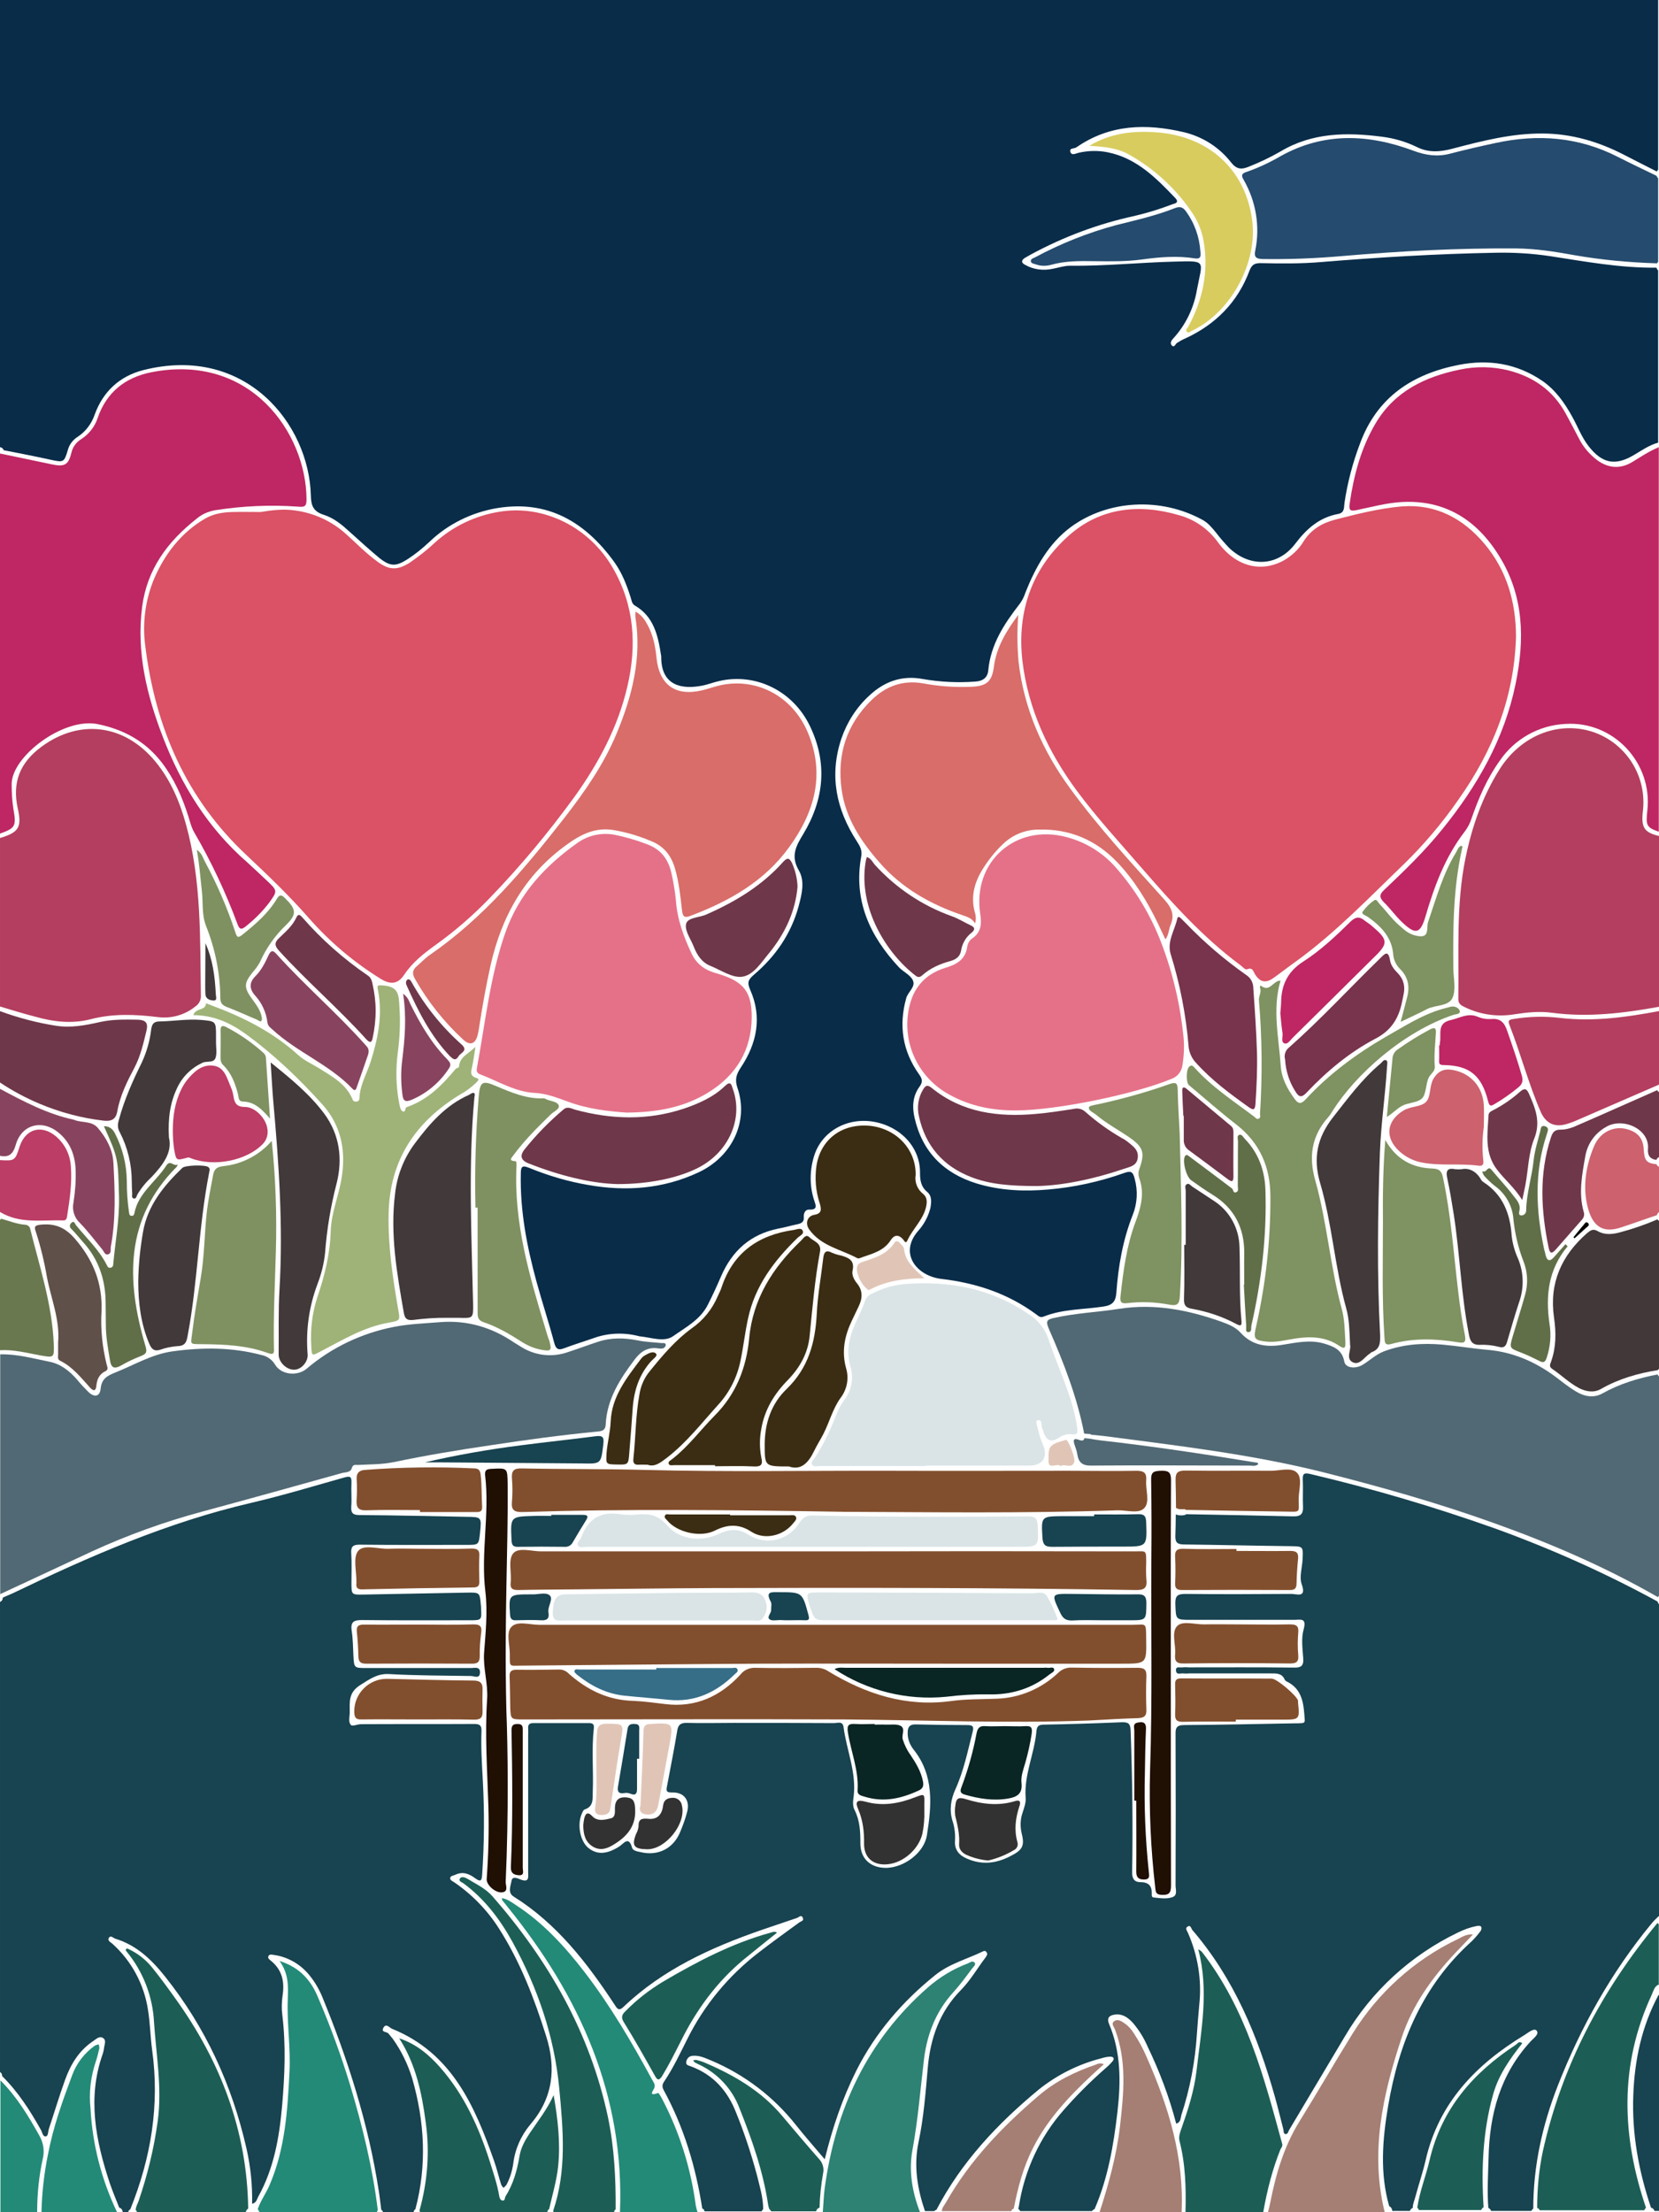 <?xml version="1.0" encoding="utf-8"?>
<!-- Generator: Adobe Illustrator 25.4.0, SVG Export Plug-In . SVG Version: 6.00 Build 0)  -->
<svg version="1.1" baseProfile="tiny" id="图层_1"
	 xmlns="http://www.w3.org/2000/svg" xmlns:xlink="http://www.w3.org/1999/xlink" x="0px" y="0px" viewBox="0 0 768 1024"
	 overflow="visible" xml:space="preserve">
<g>
	<rect y="208" width="0" height="2"/>
	<polygon points="285,1024 287,1024 287,1024 	"/>
	<rect y="738" width="0" height="2"/>
	<path d="M768,207v-2l0,0V207L768,207z"/>
	<rect y="466" width="0" height="2"/>
	<rect y="501" width="0" height="3"/>
	<rect y="625" width="0" height="2"/>
	<rect y="535" width="0" height="2"/>
	<polygon points="768,504 768,502 768,502.1 768,504.1 	"/>
	<polygon points="323,1024 325,1024 325,1024 	"/>
	<path d="M0,386v2l0,0V386L0,386z"/>
	<polygon points="768,387 768,385 768,385 	"/>
	<path d="M641,1024.1h2v-0.1L641,1024.1L641,1024.1z"/>
	<path d="M549,1024.2c0-0.1,0-0.1,0-0.2h-2L549,1024.2z"/>
	<path d="M585,1024.1h2v-0.1L585,1024.1L585,1024.1z"/>
	<path d="M506,1024.1h3c0,0,0,0,0-0.1L506,1024.1C506.1,1024,506,1024,506,1024.1z"/>
	<path d="M381,1024.1C381,1024.1,381,1024,381,1024.1l-2-0.1L381,1024.1z"/>
	<path d="M426,1024.1h2v-0.1L426,1024.1C425.9,1024,425.9,1024.1,426,1024.1z"/>
	<polygon points="54,1024 56,1024 56,1024 	"/>
	<rect y="960" width="0" height="3"/>
	<path d="M689,1024L689,1024h-2H689z"/>
	<path fill="#BC3D65" d="M86.4,500.2c-1,1.3-1.9,2.8-2.6,4.3c-2.8,5.8-3.8,12-3.8,18.9c0,2.8,0.2,5.7,0.6,8.5c1,5.3,0.8,5.4,6,4
		c0.6-0.2,1.2-0.1,1.7,0.2c10.6,4.2,25.9,1.2,33.4-6.6c1.9-2,2.6-4.8,2-7.5c-0.8-4.5-5.7-9.6-10.2-9.6c-3.8,0-4.9-1.6-5.4-4.8
		c-0.2-1.5-0.6-2.9-1.2-4.3c-1.8-4.1-2.9-9.3-8-10C93.5,492.5,89.6,496.2,86.4,500.2z"/>
	<path fill="#7F9161" d="M95.3,428.4c4.3,10.7,6.6,22.1,6.7,33.6c0,2.5,1.1,3.4,3.2,4.2c4.7,1.8,9.2,3.9,13.8,5.8
		c0.7,0.3,1.5,1.3,2.1,0.4c0.3-0.5,0.1-1.6-0.1-2.3c-0.7-2.8-2.4-5.1-4.1-7.4c-4.1-5.6-4.1-7.5,0.2-12.8c1.3-1.5,2.5-3.1,3.4-4.9
		c2.8-6.2,6.8-11.9,11.7-16.6c5.4-5.2,5-7.5-0.3-12.7c-1.6-1.6-2.5-1.7-3.7,0.3c-4,6.7-9.8,11.7-15.8,16.5c-2.3,1.9-2.7,1.4-3.5-1.1
		c-3.7-11.2-8.4-22.1-14-32.5c-1-1.9-1.5-4.1-3.8-5.5c1.2,6.3,1.6,12.5,2.3,18.6C94.1,417.5,93.3,423.1,95.3,428.4z"/>
	<path fill="#6F374A" d="M212.3,488.9c0.9-1.6,4.6-2.5,1.4-5.4c-9.2-8.2-17-17.9-23-28.6c-0.4-0.7-0.7-1.6-1.9-1.6
		c-1.3,0.9-0.9,2.2-0.3,3.4c5.2,11.6,10.9,22.8,19.7,32.1C209.6,490.1,210.8,491.4,212.3,488.9z"/>
	<path fill="#88445F" d="M186.3,506.7c0.3,2.6,1.1,3.7,4.2,2.4c7.1-3,13.1-8.1,17.3-14.5c1.3-1.9,0.5-2.9-0.7-4.2
		c-7.3-7.4-12.5-16.3-17.1-25.6c-0.7-1.4-1-3.1-3.4-4.8c1.7,10.9,0.8,20.8-0.4,30.7C185.5,496.1,185.6,501.5,186.3,506.7z"/>
	<path fill="#41393A" d="M61,547c0,1.8,0.1,3.7,0.2,5.5c0,0.8-0.3,1.9,0.5,2.2c1.4,0.5,1.5-1.1,1.9-1.8c1.8-3,4-5.7,6.6-8.1
		c5.3-5.6,9.7-11.5,8-18.3c-0.5-9,0.6-16.2,3.8-22.9c2.4-5.2,6.6-9.3,11.8-11.7c2-0.9,5.2,0.3,6-2.3c0.7-2.1,0.2-4.6,0.2-6.9
		c0-1,0-2,0-3c0-7,0-7-7.1-7.6c-6.3-0.5-12.5,0.6-18.8,0.7c-2.8,0-3.7,1-4.1,3.6c-0.6,5.3-2.1,10.5-4.3,15.3
		c-4.3,8.7-8.2,17.4-10.7,26.8c-0.6,2.1-0.6,3.7,0.4,5.5C59.1,531.1,61,539,61,547z"/>
	<path fill="#41393A" d="M95,455.8c0,1.5,0,3,0.1,4.5c0.2,2.2,2.1,2.7,3.6,2.8c2.1,0.2,1.2-1.9,1.2-2.9c-0.4-8.1-1.4-16.1-4.8-23.6
		L95,455.8L95,455.8z"/>
	<path fill="#6F374A" d="M172.5,480.5c0.9-4.1,1.4-8.4,1.4-12.6c0-4.1-0.5-8.2-1.4-12.2c-0.3-1.6-0.7-3.2-2.3-4.2
		c-11.1-7.6-21.3-16.6-30.2-26.8c-1-1.1-1.9-2-2.8,0c-1.8,3.9-5,6.6-8,9.5c-2,1.9-2.3,3.3-0.2,5.7c13,14.3,27.7,26.9,40.6,41.2
		C171.3,482.9,172.1,482.6,172.5,480.5z"/>
	<path fill="#D96D6A" d="M261.1,378.8c-18.3,23.4-37.3,46.1-62.1,63.2c-2.2,1.5-4,3.5-6,5.2c-2.1,1.7-2.3,3.6-0.8,6.1
		c5.9,10.4,13.5,19.9,22.3,28c3.1,2.8,5.5,2,6.6-2.1c0.4-1.6,0.7-3.3,0.9-4.9c1.4-9,3-18,5-27c5.1-23.1,16-42.5,35.6-56.5
		c6.5-4.7,13.1-7.9,21.3-6.6c6.1,1,12,2.8,17.7,5.2c5.9,2.4,9.2,6.8,10.9,12.7c1.8,6.3,2.5,12.7,3.2,19.2c0.4,3.5,1.5,3.6,4.3,2.5
		c17.9-6.8,34.1-16,45.5-31.9c11.7-16.2,16.6-33.7,8.4-53c-7-16.5-23.3-25.2-40-21.8c-2.9,0.6-5.8,1.7-8.7,2.4
		c-12.5,3-20-2.4-21.3-15.1c-0.5-5.2-1.5-10.2-4-14.9c-1.3-2.5-2.8-4.8-5.7-6.4c-0.1,0.8-0.1,1.5-0.1,2.3c3.1,18.9-1.4,36.7-8.6,54
		C279.5,353.9,270.6,366.6,261.1,378.8z"/>
	<path fill="#88445F" d="M127.8,441.4c-1.8-2-2.6-1-3.5,0.8c-1.6,3.5-3.3,6.9-6.1,9.7c-2.9,2.9-2.8,5.8-0.2,8.8
		c3.2,3.5,5.2,7.8,5.8,12.5c0.2,1.8,1.4,2.5,2.5,3.5c11.3,10.4,26.1,16,36.8,27.2c0.9,1,1.6,0.9,2-0.5c1.9-5.5,3.9-11,5.4-15.5
		c0.6-2.7-0.7-3.4-1.5-4.4C155.9,468.8,140.9,456,127.8,441.4z"/>
	<path fill="#7F9161" d="M103.3,493c3.8,3.7,5.6,8.5,6.9,13.6c0.3,1.3,0.1,3.3,2.3,3.3c5.3,0.1,8.7,3.5,12.5,7.9
		c-0.7-10-1.3-19.1-1.9-28.1c0-0.8-0.4-1.6-1-2.2c-5.3-4.8-11.2-8.9-17.6-12.2c-1.7-0.8-2.4-0.3-2.4,1.6c0.1,3.8,0,7.7,0,11.5
		C102.1,490,101.9,491.6,103.3,493z"/>
	<path fill="#41393A" d="M219.3,505.9c-0.6-0.2-1.5,0.5-2.2,0.9c-10.8,4.8-18.1,13.2-25,22.4c-5.1,6.8-8.3,14.9-9.2,23.3
		c-2.4,18.8,0.9,37.2,4.1,55.5c0.5,2.6,1.7,3.2,4.1,3c5.4-0.7,10.9-1.1,16.4-1c1.7,0,3.3,0,5,0c6.6,0.2,6.6,0.2,6.5-6.6
		c-0.7-31.8-2.3-63.6,0.6-95.4C219.7,507.3,220.1,506.1,219.3,505.9z"/>
	<path fill="#7F9161" d="M252.6,615.4c-7.5-24.7-14.8-49.4-13.5-75.7c0-0.8,0.1-2.2-0.5-2.2c-3.5-0.2-1.7-1.6-0.8-2.9
		c5-6.8,11-12.7,17-18.6c1.4-1.4,4.3-2.6,3.9-4.2c-0.6-2-3.8-2-5.9-3c-0.3-0.2-0.6-0.3-0.9-0.4c-8,0.4-15.2-2.7-22.3-5.7
		c-6.3-2.7-7.4-2.1-8,5c-1.4,17.1-1.9,34.2-1.5,51.3h1c0,16.3,0,32.6,0,48.9c0,2.1,0.5,3.3,2.7,4.1c6.3,2.1,12.1,5.5,17.7,9.1
		c2.8,1.8,5.9,3.1,9.2,3.7c4.5,0.8,4.8,0.3,3.6-4.2C253.6,618.9,253.1,617.1,252.6,615.4z"/>
	<path fill="#824F2E" d="M218.4,716.8c-8.1,0.3-16.2,0.1-24.4,0.1c-4.7,0-9.3-0.2-14,0c-4.9,0.2-11.6-2.2-14.2,1
		c-2.5,3.1-0.7,9.5-0.8,14.5c0,0.2,0,0.3,0,0.5c-0.3,2.2,0.7,2.9,2.8,2.8c17.1-0.4,34.2-0.7,51.3-0.9c2.2,0,2.9-0.8,2.8-2.9
		c-0.1-3.8-0.2-7.7,0-11.5C222.1,717.7,221.2,716.8,218.4,716.8z"/>
	<path fill="#1C5E56" d="M303.2,960.9c1.2,2.2,2,2.1,3.3,0.1c3.1-5.1,5.8-10.5,8.5-15.8c7.2-14.6,16.6-27.6,29.2-38.1
		c5.1-4.2,10.3-8.3,15.5-12.5c-1.2-0.8-2.1-0.2-3,0c-17.8,4.9-34,13.4-49.8,22.7c-6.3,3.8-12.1,8.3-17.2,13.5
		c-1.6,1.5-2.4,2.8-1,5.1C293.8,944.1,298.5,952.5,303.2,960.9z"/>
	<path fill="#824F2E" d="M544,732.9c-0.1,2.4,0.9,3.1,3.2,3.1c16.7-0.1,33.3-0.1,50,0c2.1,0,2.9-0.7,3-2.8c0.1-3.8,0.3-7.7,0.7-11.5
		c0.3-2.8-0.6-3.8-3.5-3.8c-8.3,0.1-16.7,0-25,0V717c-8.2,0-16.3,0.2-24.5-0.1c-3.1-0.1-4.1,0.9-3.9,3.9
		C544.2,724.9,544.2,728.9,544,732.9z"/>
	<path fill="#41393A" d="M147,594.3c1.8-4.7,3-9.5,3.5-14.5c0.8-10.8,2.6-21.5,5.3-31.9c2.9-11.4,1.5-22.6-5.7-32.4
		c-6.8-9.1-15.6-16.3-24.8-23.7c0.4,6,0.7,11.9,1.2,17.9c2.6,28.9,4.6,57.8,2.9,86.8c-0.6,10.1-0.3,20.3-0.4,30.5
		c0,3.7,3.9,7.3,7.5,7c3.2-0.2,6.3-3.9,5.9-7.3C141.5,615.7,143.1,604.6,147,594.3z"/>
	<path fill="#41393A" d="M96.4,540.2c-1.4-1.1-10.6-0.9-12,0.4c-8.6,8.3-16.1,17.4-18.2,29.7c-1.3,7.5-2.1,15.2-2.2,22.9
		c0,9.9,1.2,19.6,5.1,28.8c1.1,2.6,2.4,3.7,5.3,2.7c2.5-0.9,5.1-1.4,7.8-1.6c3.6-0.1,4.2-2,4.7-5c4.7-24.9,5-50.3,9.9-75.2
		C96.9,542,97.5,541,96.4,540.2z"/>
	<path fill="#616F49" d="M81.8,540.1c0.2-0.4,0.4-0.7,0.5-1.1c-2,1.2-3.4-2.4-5.3,0.5c-4.8,7.5-13,12.7-14.8,22.1
		c-0.1,0.7-0.5,1.3-1.3,1.2c-1.2-0.1-1-1.1-1.2-1.8c-0.7-4.8-1-9.6-1-14.4c-0.1-7.5-1.9-14.9-5.3-21.6c-1.1-2.3-2.6-3.7-5.3-3.7
		c6.8,15,6.5,15,7,33c0.2,10.5-1.8,20.8-2.7,31.1c0,0.7-0.5,1.3-1.2,1.4c-1,0.2-1.4-0.4-1.8-1.3c-3.6-7.1-9.4-12.4-14.3-18.5
		c-0.4-0.5-0.8-2.2-2-1c-0.8,0.6-1,1.7-0.4,2.5c0.1,0.1,0.2,0.3,0.4,0.4c1.9,1.9,3.5,4,5.3,6c7.3,8,10.5,17.6,10.5,28.4
		c0,3.3,0.1,6.7,0.1,10c0,5.5,1,10.9,1.9,16.3c0.6,3.9,2.2,4.1,5.3,2.4c2.9-1.7,5.9-3.1,9-4.3c2.9-1.1,2.9-2.2,2-5.1
		C58.4,592.7,57.8,564.2,81.8,540.1z"/>
	<path fill="#7F9161" d="M125.8,528.1c-5.7,6.6-13.8,10.8-22.5,11.7c-3.2,0.4-4.2,1.5-4.7,4.4c-1,5.4-2.1,10.7-2.8,16.2
		c-1.2,10.4-1.1,20.9-2.9,31.3c-1.4,8.3-2.9,16.7-3.9,25.1c-0.7,5.8-1.5,5.3,4.7,5.4c10.2,0.1,20.3,0.5,30,4
		c3.2,1.2,3.2,0.1,3.1-2.3c-0.3-14.8,0.5-29.6,0.9-44.4C128.2,562.3,127.6,545.1,125.8,528.1L125.8,528.1z"/>
	<path fill="#60504A" d="M47,607c0.5-13-3.8-23.8-12.4-33.7c-4.6-5.3-9.4-7.1-15.9-6.4c-2.8,0.3-2.9,1.1-2.1,3.3
		c2.2,6.8,3.9,13.8,5.1,20.8c1.9,10.1,6.1,19.8,5.2,30.4c0,1.8,0,3.7,0,5.5c0,1.1-0.4,2.4,1,3c5.7,2.8,9.5,7.7,13.6,12.2
		c1.3,1.5,2.8,2.4,3.1-0.6s1.3-5.4,4.2-6.8c1.5-0.7,0.9-1.9,0.6-3C47.4,623.7,46.5,615.3,47,607z"/>
	<path fill="#9FB378" d="M179.9,561.8c0.5-24.8,12.4-42.5,33-55.1c2.8-1.5,5.3-3.4,7.6-5.6c1.3-1.3,1.4-1.7-0.2-2.2
		c-2.7-0.9-2.3-2.7-1.8-4.8c0.6-2.8,1-5.7,1.6-9.5c-3.4,3.3-7.3,4.6-7.6,9.1c0,0.6-1.2,0.7-1.5,1c-6.3,7.6-13.1,14.5-22.8,17.8
		c-0.7,0.2-0.4,2.4-1.6,2c-1.2-0.4-1.4-2-1.7-3.3c-1.6-8-1.8-16.3-0.7-24.4c0.9-6.9,1.2-13.9,0.7-20.8c-0.3-4.7,0-9.2-7.1-9.8
		c-3.2-0.3-3.3-0.2-2.8,2.3c2.2,11.3,0,22.1-3.4,32.9c-1.8,5.6-5,10.8-5.2,17c0,0.9-0.7,1.6-1.6,1.5c-0.7,0.1-1.4-0.3-1.6-1
		c-2.9-7.1-9.3-10.5-15.3-14.3c-3.2-2-6.9-3.6-9.7-6.1c-11.8-10.8-25.7-17.7-40.5-23.2l-2.3-0.9c-0.2,3.6-4.9,2-5.9,5.5
		c9.1,0,16.8,3.4,23.8,8.4c13.3,9.6,25.1,20.9,36,33c8.5,9.5,10.9,21.1,8.9,33.6c-1.3,8.4-4.8,16.3-5.1,24.9
		c-0.3,10.6-2.8,20.7-6.2,30.7c-2.4,7.3-3.3,15-2.8,22.7c0.2,4.6,0.3,4.5,4.4,2.3c10.2-5.3,20-11.3,31.6-13.3c5.2-0.9,5.2-1,4.2-6.3
		C181.8,591.4,179.6,576.8,179.9,561.8z"/>
	<path fill="#238A78" d="M44.3,954.4c0.7-2.1,1.2-4.1,1.7-6.3c0-0.6-0.1-1.2-0.3-1.8c-0.6,0.1-1.2,0.3-1.8,0.6
		c-4.8,3.4-8.5,8.2-10.5,13.7c-4.5,12-8.8,24-11.2,36.7c-1.8,8.8-2.8,17.8-3,26.7h-2c0-8.3,0.8-16.6,2.6-24.7
		c0.9-3.7,0.3-7.5-1.6-10.8c-5.1-9.1-10.5-18.1-18-25.5v61h54c-7.2-15-11.4-31.3-12.3-48C41.1,968.7,42,961.3,44.3,954.4z"/>
	<path fill="#6F374A" d="M47.7,518.7c3.3,0.4,5.9-0.1,6.6-4.3c1.3-7.3,4.6-13.9,8-20.3c2.8-5.4,4.1-11.2,5.5-17
		c0.9-3.7-0.4-5-4.2-5.1c-5.8-0.1-11.6-0.2-17.4,1.1c-6.7,1.5-13.4,2.8-20.3,1.7c-8.9-1.4-17.6-3.7-26-6.8v33
		c5.8,3.9,12,7.2,18.4,9.9C27.8,514.9,37.6,517.5,47.7,518.7z"/>
	<path fill="#88445F" d="M7.3,529.9c2.7-9.4,12.1-11.9,19.7-5.7c5.4,4.4,7.7,10.3,8,17.1c0.2,5.2-0.2,10.3-1,15.4
		c-0.7,3.4,0.4,7,3,9.4c3.7,3.8,6.9,8.1,10.3,12.2c0.8,0.9,1.2,2.8,2.8,2.3s1-2.3,1.2-3.5c2.4-12.9,1.9-25.9,1.2-38.8
		c-0.3-6.1-3.2-11.5-7.2-16.2c-2.8-3.3-7.1-2.3-10.6-3.6c-0.2-0.1-0.3-0.1-0.5-0.2C22,515.7,11,509.9,0,504v31
		C4.2,535.9,6.1,534.1,7.3,529.9z"/>
	<path fill="#516974" d="M93.6,699.7c21.5-5.8,43-11.8,64.5-17.8c1.7-0.5,4.1-0.2,4.7-2.2s1.6-1.6,3-1.6c5.5-0.3,11-0.2,16.4-1.3
		c14.8-3.1,29.8-5.6,44.8-7.8c16.3-2.5,32.6-4.7,49-6.3c2.1-0.2,4.3-0.2,4.4-3.4c0.6-11.7,6.6-21,13.4-30c2.7-3.6,5.9-5.8,10.6-5.2
		c0.7,0.1,1.3,0.2,2,0.1c0.9,0,1.6-0.7,1.8-1.5c0.1-1.2-1.1-1-1.8-1c-3.8-0.4-7.7-0.5-11.4-1.3c-6.2-1.2-12.2-1.3-18.2,0.7
		c-4.6,1.5-9.1,3.2-13.7,4.7c-7.2,2.6-15.1,1.8-21.6-2.2c-1.1-0.7-2.3-1.4-3.4-2.1c-10.4-7.1-21.8-10.5-34.4-9.5
		c-7.2,0.6-14.3,0.8-21.4,2.2c-14.9,2.9-28.9,9.6-40.4,19.4c-4.2,3.5-11.7,2.9-14.6-2c-1.4-2.3-3.7-3.9-6.3-4.4
		c-13.5-3.6-27.2-3.6-41-1.7c-9.6,1.3-17.8,6.3-26.6,9.8c-3.7,1.5-6.3,2.8-6.8,7.4c-0.3,3.7-2.8,4.3-5.6,1.7
		c-1.9-1.9-3.7-3.8-5.4-5.9c-3.5-4-7.6-7.2-12.8-8.2c-7.5-1.5-14.9-3.6-22.7-3.4v111l42.5-19.8C59,710.6,76.1,704.4,93.6,699.7z"/>
	<path fill="#6F374A" d="M362.5,399c-9.8,11-22.1,18.4-35.5,24.3c-3.3,1.5-8.7,1.3-9.4,4.4c-0.7,3.1,2.2,7,3.6,10.6
		c1.5,3.8,3.7,7.2,7.7,8.8c4.9,2,10.2,5.7,14.8,5c5.2-0.8,8.8-6.7,12.4-11c7.3-9,12.1-19.1,13.1-30.6c-0.1-3.7-1-7.4-2.5-10.9
		C365.5,397.2,364.6,396.7,362.5,399z"/>
	<path fill="#D8CC5F" d="M557.2,111.7c2.4,14-0.4,27.1-7.1,39.5c-0.4,0.8-1.7,1.6-0.5,2.5c0.7,0.6,1.5-0.3,2.2-0.6
		c18.2-8.6,30.7-31.9,27.8-51.7C576.3,78,559,62.6,534.5,61.2c-10.5-0.7-20.8,0.6-30.2,6.3c6.6,0.4,13,0.9,18.8,4.3
		c11.6,6.6,21.6,15.9,29,27C554.7,102.7,556.4,107.1,557.2,111.7z"/>
	<path fill="#254B6E" d="M479.6,122.4c2.2,0.8,4.6,0.8,6.9,0.2c6.7-1.9,13.5-1.8,20.3-1.7c7.3,0.1,14.6,0.2,21.9-0.8
		c8.1-1.1,16.2-1.8,24.4-0.5c2.5,0.4,2.9-0.7,2.6-3l0,0c-0.4-6.8-2.7-13.3-6.7-18.8c-1.5-2-2.8-2.3-5-1.5
		c-8.8,3.5-18.1,5.6-27.3,7.9c-13,3.5-25.6,8.5-37.5,14.9c-0.8,0.4-2.1,0.7-2,1.8S478.8,122.1,479.6,122.4z"/>
	<path fill="#1C5E56" d="M285,1022.7c0.1-14.3-0.6-28.7-3.6-42.9c-8.3-38.9-27.4-72.2-53.3-101.9c-3.2-3.7-7.7-5.8-11.8-8.3
		c-1-0.6-2.6-1.1-3.3-0.2c-1,1.4,0.8,1.8,1.6,2.4c9.7,7.2,16.8,16.5,22.6,27c11.6,21.2,19.4,43.6,21.7,67.9
		c1.8,19.1,3.5,38-2.8,56.6c0.1,0.2,0.1,0.4,0.1,0.6h28.1C284.3,1023.4,284.6,1022.9,285,1022.7z"/>
	<path fill="#1C5E56" d="M256.3,969.8c-3,6.6-7.3,12-11.2,17.8c-2.1,3.2-4,6.6-4.6,10.4c-1.1,6.6-2.9,13-6.5,18.7
		c-0.4,0.6-0.1,1.9-1.2,1.9c-1.2,0-1.5-1.2-1.7-2.1c-0.9-5.5-2.7-10.6-4.3-15.8c-5.1-16-11.9-31.1-23.1-43.8
		c-5.2-5.9-11.1-10.8-18.9-13.4c7.7,12,10.5,25.3,12.3,39.1c1.9,13.6,0.8,27.3-2.9,40.6c0.1,0.2,0.2,0.5,0.2,0.7h59
		c0-0.5,0.3-1.1,0.8-1.3c1.5-6.6,3.5-13.2,4.2-20C259.5,991.6,258.2,980.7,256.3,969.8z"/>
	<path fill="#184350" d="M252.8,942.4c-5.5-17.4-11.9-34.2-21.8-49.7c-5.4-8.5-12.4-15.7-20.7-21.4c-0.8-0.5-2-1-1.9-2
		s1.5-1.1,2.4-1.5c3.5-1.7,6.5-0.4,9.3,1.7c2.4,1.7,2.9,1.1,3.1-1.6c1-14.6,1.1-29.3,0.3-44c-0.4-7.5-0.9-15-0.6-22.5
		c0.1-2.6-0.7-3.4-3.3-3.4c-17.5,0.1-35,0-52.5,0.1c-1.6,0-3.9,1.1-4.6,0.4c-1.4-1.4-0.6-3.8-0.6-5.8c0-4.9-0.7-9.3,5-12.8
		c4.3-2.7,7.8-5.3,13.2-5c12.6,0.7,25.3,0.7,38,0.9c1.4,0,4,1.5,4.1-1.6c0.1-2.9-2.4-2.1-4.1-2.1h-48.5c-5.7,0-5.7,0-6-5.8
		c-0.2-3.8-0.2-7.7-0.8-11.5c-0.6-4.2,1.1-4.9,4.9-4.9c16.5,0.2,33,0.1,49.5,0.1c5.8,0,5.8,0,5.5-5.6c0-0.5,0-1-0.1-1.5
		c-0.5-5.8-0.5-5.8-6.5-5.7c-16,0.3-32,0.6-48,0.9c-5.3,0.1-5.4,0-5.4-5.2c0-4.7,0.2-9.3-0.1-14c-0.2-3.1,0.9-3.9,3.9-3.9
		c16.5,0.2,33,0.1,49.5,0.1c5.6,0,5.6,0,6.2-5.4c0.8-7.6,0.8-7.5-6.6-7.6c-16.3-0.3-32.7-0.7-49-0.8c-3,0-4.2-0.7-4-3.9
		c0.3-3.7-0.1-7.3,0.1-11c0.1-2.8-0.5-3.3-3.3-2.5c-14.2,4-28.4,8.3-42.9,11.7c-38.9,9-75.1,24.8-110.8,42c-1.3,0.6-2.9,1.2-4.4,1.9
		c0,0.8-0.4,1.7-1.3,2v217.6c0.7,0.4,1,1.1,1,1.9c7.4,7.3,12.9,15.9,18,25c0.6,1.1,0.8,3.1,2.2,2.9c1.2-0.2,1-2.2,1.4-3.4
		c2.5-7.5,4.8-15.2,7.5-22.7s6.6-13.8,13.3-18.2c1.3-0.9,2.8-2.4,4.5-1.1c1.3,1,0.5,2.8,0.3,4.2c-0.1,1-0.3,2-0.6,2.9
		c-7.3,20.4-3.3,40.3,3.2,59.9c1.3,3.8,2.9,7.6,4.4,11.4c1,0.2,1.5,1.1,1.6,2h2.5c0,0,0,0,0.1-0.1c0.1-0.5,0.4-0.9,0.9-1.1
		c9.6-23.8,13.7-48.3,10.1-74c-0.8-6.1-0.9-12.3-1.9-18.4c-1.8-11.8-7.6-22.6-16.5-30.6c-0.8-0.7-2.4-1.4-1.6-2.7
		c0.9-1.4,2,0.1,3,0.4c9.8,3,16.7,9.6,23,17.5c18.8,23.6,31,50.2,37.7,79.6c1.9,8.4,2.8,17,2.6,25.6c2-0.4,2.2-2.1,2.8-3.2
		c7.3-13.1,9.8-27.5,11.1-42.2c1.2-14,1.8-27.9,0.1-41.9c-0.4-3-0.3-6,0.1-9c1-6.4-0.1-11.9-5.4-16.2c-0.6-0.5-1.5-1.1-1.2-2
		c0.4-1.2,1.7-0.8,2.5-0.7c6,0.8,11.5,3.8,15.5,8.2c2.9,3.2,5.2,7,6.9,11c11.9,29,21.4,58.7,26.2,89.8c0.5,3,0.8,6,1.2,9
		c0.4,0.2,0.7,0.6,0.8,1h14.2c0-0.5,0.3-1,0.8-1.3c5.4-20.3,4.3-40.5-1.5-60.6c-2-6.5-5-12.7-9-18.3c-0.6-0.8-1.3-1.5-1.9-2.3
		c-0.7-1.1-3.7-0.5-2.4-2.8c1.3-2.2,2.6-0.1,4,0.5c27.6,11.2,38.2,35.5,47.2,61.1c1.3,3.6,2.1,7.3,3.3,11c0.3,0.6,0.6,1.1,1.1,1.5
		c0.5-0.4,0.9-0.8,1.3-1.3c1.7-3.1,2.7-6.5,3.2-9.9c0.8-6.7,3.6-13,7.9-18.1C256,971.1,257.6,957.5,252.8,942.4z"/>
	<path fill="#238A78" d="M174.9,1023.1c-2.4-19.7-7.1-38.9-12.8-57.9c-4.2-13.8-9.2-27.4-14.9-40.7c-3.2-7.7-8.3-13.8-17.8-16.8
		c4.4,6.1,4,12,3.8,18.1c-0.4,11.1,1.4,22.2,0.8,33.4c-0.9,17.8-2,35.5-9.2,52.2c-1.6,3.8-4.2,7.3-5.5,11.2c0.3,0.4,0.6,0.8,0.8,1.3
		h54.4C174.5,1023.6,174.7,1023.4,174.9,1023.1z"/>
	<path fill="#1C5E56" d="M114.9,1022.3c-0.5-36-12.8-68.1-33.7-97.2c-3.5-4.9-7-9.7-10.8-14.4c-3.1-3.8-7-6.8-11.5-8.8
		c-1.1,0.5-0.6,1-0.4,1.3c7.7,9.3,12.2,20.8,12.8,32.9c1,15.2,3.8,30.4,1.7,45.8c-1.7,12.5-4.7,24.8-8.8,36.8
		c-0.5,1.4-1.3,2.7-1.4,4.2c0.3,0.3,0.5,0.6,0.6,1h50.4C113.9,1023.3,114.3,1022.7,114.9,1022.3z"/>
	<path fill="#254B6E" d="M767.6,121.2V82.5c-0.4-0.3-0.6-0.7-0.7-1.1c-6-2.9-11.9-5.7-17.8-8.7c-18.1-9.3-37.1-10.8-56.8-6.5
		c-7,1.5-14,3.1-20.9,4.9c-5.9,1.6-11.4,0.8-17-1.3c-20.9-7.8-41.6-8.7-61.6,2.5c-5,2.9-10.3,5.4-15.8,7.3c-2.2,0.7-2.5,1.6-1.3,3.6
		c5.7,9.9,7.7,21.5,5.4,32.8c-0.6,2.8,0.2,3.8,3.2,3.9c12.5,0.2,25-0.3,37.4-1.4c26.7-2.3,53.5-3.7,80.3-3.5
		c9,0.1,17.9,1.5,26.7,3.1c12.6,2.2,25.4,3.4,38.4,3.8C767.2,121.6,767.4,121.4,767.6,121.2z"/>
	<path fill="#092C49" d="M766.8,123.9c-16.5,0.2-32.8-2.8-49-5.3c-8.6-1.3-17.2-1.8-25.9-1.6c-26.8,0.5-53.6,2.1-80.3,4.3
		c-9.3,0.8-18.7,0.7-28,0.5c-2.7,0-4,0.6-5.1,3.3c-5.5,14.8-15.8,25.2-30.1,31.7c-1.2,0.5-2.3,1.2-3.5,1.9c-0.8,0.5-1.3,2.6-2.6,1
		c-0.7-0.9,0-2.2,0.8-3c5.8-6.3,9.6-14.2,11-22.6c2.6-13.7,4.7-13.4-10.4-13c-16.1,0.4-32.2,2.1-48.4,1.9c-2.6,0-5.2,0.9-7.9,1.4
		c-4.4,1-9.1,0.4-13-1.9c-1.5-0.8-1.8-1.9,0-3.1c1-0.6,2-1.1,3-1.7c15-8.1,31-14.1,47.6-17.7c6-1.4,11.9-3.2,17.6-5.4
		c1.2-0.4,3.5-0.7,1.5-2.9c-8.9-9.3-17.9-18.5-31.3-21.2c-4.4-0.9-9-0.8-13.4,0.2c-1.4,0.3-3.3,1.5-3.9-0.4s1.8-1.4,2.8-2.1
		c15.4-10.7,32.3-11.1,49.8-7c8.7,2.1,16.4,7,21.9,14.1c2.4,3,4.6,3.3,8,1.9c5.1-2,10.1-4.4,14.8-7.1c14.7-8.8,30.7-8.9,47-6.8
		c5.6,0.7,11.1,2.3,16.2,4.8c5.4,2.7,10.9,2.2,16.5,0.7c13.7-3.6,27.4-7.1,41.7-7c13.3,0.1,25.6,3.7,37.3,9.7
		c5.1,2.6,10.3,5.3,15.5,7.9c0.1-0.3,0.3-0.6,0.6-0.8V0H0v207c0.9,0.1,1.5,0.7,1.7,1.4c7.2,1.4,14.4,2.8,21.7,4.4
		c6,1.3,6.3,1.3,8-4.5c0.7-2.6,2.4-4.8,4.7-6.2c3.6-2.4,6.3-6,7.7-10.1c3.9-10.8,11.6-17.9,22.6-20.7c47.3-11.9,76.7,25,77.5,58.1
		c0.1,4.9,1.3,7.4,6,8.9s8.4,4.6,12,7.9c4.5,4,8.9,8.1,13.5,11.9c5.3,4.3,7.9,4.2,13.5,0.6c3.5-2.3,6.7-4.9,9.8-7.8
		c8.6-8.3,19.6-13.7,31.4-15.7c23.6-3.9,40.9,6.5,54.3,25c3.5,4.9,5.7,10.5,7.5,16.2c0.5,1.4,0.5,3,2,3.9
		c8.8,5.1,10.7,13.9,12.1,22.9c0.1,0.3,0.1,0.7,0.1,1c0,13.6,10.1,14.9,18.8,13.2c2.8-0.5,5.4-1.6,8.2-2.2
		c16.8-3.8,34,4.6,41.8,20.8c8.3,17.2,6.6,34-3,50c-3.4,5.6-6,10.2-2.1,16.9c2.9,5,1.4,11-0.1,16.6c-3.5,12.8-10.7,23.2-20.7,31.7
		c-2.5,2.2-3.3,3.4-1.7,7c5.6,12.6,3.1,24.8-4.4,36c-2.1,3.2-2.8,5.6-1.5,9.4c5.3,15.4-2.4,31.9-18.3,39.2
		c-16.2,7.5-33.3,8.8-50.8,5.7c-9.4-1.6-18.5-4.3-27.3-7.9c-3.2-1.3-3.9-0.7-3.9,2.6c-0.4,17.2,2.8,33.8,7.3,50.2
		c2.6,9.5,5.7,18.8,8.2,28.3c0.8,2.8,1.9,3.4,4.5,2.4c4.5-1.7,9.1-3.1,13.7-4.7c6.6-2.4,13.8-2.7,20.6-1c0.3,0.1,0.7,0.2,1,0.2
		c5.1,0.5,11.1,2.8,15.2-0.1c5.8-4.1,12.7-7.7,16.1-14.6c2.2-4.3,4.2-8.7,6.1-13.1c5.1-11.8,13.6-19.5,26.5-22.1
		c2.8-0.5,5.5-1.3,8.3-1.9c2.1-0.4,3.8-0.9,3.5-3.7c-0.1-1.5,0.7-3.3,2.5-3.2c4.3,0.2,2.9-2.3,2.3-4.3c-2.2-6.7-2.1-13.9,0-20.6
		c3.5-11.2,15-17.8,27.3-15.8c12.7,2.1,21.8,11.9,21.7,23.6c0,3.5,0.4,6.5,3.3,8.9c2.3,1.9,2,4.8,1.5,7.5c-1,3.9-2.9,7.5-5.6,10.5
		c-9.2,10.5-0.7,21,10.8,22.3c16.1,1.9,30.8,6.8,43.8,16.4c1.1,0.8,1.9,1.7,3.5,1c8.8-3.5,18.3-3.2,27.5-4.6
		c4.2-0.6,5.8-2.2,6.1-6.5c0.9-12.3,3-24.4,7.6-36c2.1-5.3,2.4-11.1,0.9-16.6c-0.9-3.8-2.1-3.7-5-2.7c-11.3,4-23.1,6.6-35,7.6
		c-11.2,1-22.4,0.5-33.2-2.8c-15.2-4.7-25.1-14.6-28.7-30.3c-1.2-5.1-0.9-10.1,2.2-14.4c1.8-2.4,1.3-3.8-0.2-5.9
		c-7.6-10.7-9.4-22.5-5.9-35.1c0.8-3,4.5-5.3,3.1-8.3c-1.1-2.5-4.4-3.9-6.5-6.1c-13.5-14.5-21.1-31-17.4-51.3c0.5-2.8-0.6-4.8-2-6.9
		c-9.6-14.8-12.9-30.5-7.2-47.6c2.6-7.6,7-14.5,12.9-19.9c7-6.6,15.2-9.5,24.8-7.7c8,1.4,16.1,1.8,24.2,1.2c3.7-0.2,5.8-1.9,6.1-5.2
		c1.1-12,7.4-21.6,14.5-30.7c1.2-1.6,2.1-3.4,2.7-5.3c4.7-11.8,10.8-22.8,21.1-30.4c16.9-12.4,41.4-14,61-3.2
		c2.5,1.4,4.3,3.6,6.1,5.8c1.9,2.5,4,4.9,6.2,7.2c9.6,9.1,22.5,8.5,30.5-2c5.3-7,11.2-12.2,19.9-13.8c3.1-0.6,2.6-3.1,2.9-5.1
		c1.4-9.4,3.8-18.6,7.2-27.5c7.9-21.5,24.3-32.2,45.7-36.4c13.8-2.7,26.8-0.7,38.7,7.4c6.2,4.3,10.3,10.2,13.9,16.7
		c2.5,4.5,4.3,9.4,7.5,13.5c6.3,8.1,12.4,9.3,21.2,4c3.5-2.1,7-4.5,11-5.6v-79.7C767.2,124.8,767,124.4,766.8,123.9z"/>
	<path fill="#BE2763" d="M6.2,374.4c-0.6-3.8-0.8-7.6-0.8-11.4c-0.1-12.8,24-31.1,39.9-27.8c12.1,2.5,22.1,8,29.7,17.9
		c5.6,7.4,9.3,15.7,12.1,24.5c0.8,2.5,1.4,5.2,2.7,7.5c8,13.7,14.7,28,20.2,42.8c1,2.8,2.2,2.2,3.9,0.8c3.9-3.1,7.5-6.7,10.5-10.6
		c4.2-5.8,4.2-5.7-1.1-10.7c-2.9-2.7-5.8-5.5-8.8-8.2c-18.3-15.9-30.6-35.9-39.2-58.3c-7.4-19.3-12.2-39-9.5-60
		c2.3-17.5,11.8-30.2,25.1-40.7c2.4-2.1,5.4-3.4,8.5-4c12.7-2,25.5-2.6,38.3-1.7c3.4,0.3,4.2,0,4.2-3.5c-0.2-30.6-26-67.7-71.8-58.7
		c-12.2,2.4-20.8,9.3-24.9,21.2c-1.3,4-4,7.4-7.5,9.7c-2.3,1.4-4,3.6-4.6,6.2c-1.4,5.9-3.2,6.8-9.3,5.5c-7.9-1.7-15.9-3.3-23.9-5
		v176C7.2,383.3,7.6,382.4,6.2,374.4z"/>
	<path fill="#6A784F" d="M14,568.9c-0.2-1.2-1.3-2-2.5-2c-3.8-0.3-7.4-1.8-11-2.8v0.1c-0.1,0.2-0.3,0.3-0.5,0.4V625
		c6.4-0.4,12.5,1.3,18.7,2.4c6.2,1.1,6.4,1.1,6.2-5C24.2,604,18.4,586.6,14,568.9z"/>
	<path fill="#BC3D65" d="M32.8,539.9c-0.3-5.4-2.8-10.4-6.9-13.9c-6.7-5.6-14.1-3.5-16.8,4.7C7,537.3,6.8,537.4,0,537v24
		c9.2,5.6,19.3,3.6,29.2,3.9c1.6,0.1,1.7-1,1.9-2.2C32.3,555.1,33.4,547.6,32.8,539.9z"/>
	<path fill="#824F2E" d="M544,793.4c-0.1,2.9,0.9,3.6,3.7,3.6c8.1-0.2,16.3-0.1,24.4-0.1V796c7.3,0,14.6,0,21.9,0
		c7.6,0,7.7-0.2,6.9-7.8c0-0.3,0-0.7,0-1c-0.6-2.3-9.8-10.2-12.2-10.2c-14-0.1-27.9,0-41.9-0.1c-2.2,0-2.9,0.8-2.8,2.9
		C544.1,784.4,544.2,788.9,544,793.4z"/>
	<path fill="#1C5E56" d="M701.7,946.5c-19.8,13-34.4,29.7-39.9,53.4c-1.7,7.4-4.6,14.4-5.7,22c0.4,0.3,0.6,0.7,0.7,1.1h28.9
		c0.2-0.6,0.6-1,1.1-1.3c-1.1-17.6-0.4-35.1,4.4-52.2c2.5-9,7.8-16.5,13.5-23.7C703.2,944.5,702.5,946,701.7,946.5z"/>
	<path fill="#A57F74" d="M507.5,955.6c-9.7,3.3-18.8,7.7-26.6,14.4c-16.8,14.3-32,30.1-43,49.5c-0.7,1.2-1.8,2.4-1.9,3.9l0.1,0.1h32
		c0.2-0.5,0.6-1,1.2-1.2c1.9-9.7,4.4-19.3,9-28.2c6.7-13.2,16.6-23.7,27.2-33.6c1.7-1.6,3.4-3.1,5.5-5
		C509.9,955,508.6,955,507.5,955.6z"/>
	<path fill="#CD616E" d="M766.8,538.9c-4.7-0.5-5.6-1.7-5.9-7.2c-0.3-4.9-2.9-7.6-7.3-8.9c-6-1.9-12.7,0.9-15.6,7.6
		c-3.9,9.2-5.5,19.1-2.9,28.8c2.4,8.9,7.3,11.7,15.5,8.9c5.5-1.8,10.9-3.8,16.4-5.6c0.2-0.7,0.6-1.3,1.3-1.6v-20.6
		C767.6,540,767.1,539.5,766.8,538.9z"/>
	<path fill="#6F374A" d="M767.2,504.6c-12.8,5.6-25.6,11.4-38.6,17c-2.1,0.8-4,1.3-6,1.3c-3-0.1-3.9,1.3-4.7,3.8
		c-5.5,16.9-4.5,33.8-1,50.8c0.6,3.1,1.7,2.7,3.3,0.9c4.1-4.6,8.1-9.3,12.2-13.9c0.9-1,1.2-2.4,0.7-3.7c-2.4-8.6-0.7-17.2,0.8-25.7
		c1-5.7,4.5-10.6,9.5-13.4c7.5-4.7,20.3,0.7,19.5,10.1c-0.3,3.2,1.2,4.8,3.9,5.1c0.2-0.6,0.7-1.2,1.5-1.4v-29.9
		C767.8,505.5,767.4,505.1,767.2,504.6z"/>
	<path fill="#423839" d="M767.3,564.4c-5.7,2.5-11.6,4.5-17.6,6.1c-3.5,0.9-7,1.2-10.2-0.7c-2.1-1.2-3.3-0.2-4.8,1
		c-11.9,10.4-17.6,23.2-15.3,39.1c1,6.9,1,13.6-1.3,20.2c-0.4,1.2-1.2,2.4,0.4,3.5c4.3,2.9,8,6.6,12.6,9c3.3,1.6,6.8,2.2,10.1,0.3
		c8.2-4.7,17-7.2,26.3-8.7c0.2-0.4,0.5-0.7,0.8-0.9v-68C767.9,565.1,767.5,564.8,767.3,564.4z"/>
	<path fill="#516974" d="M580.9,676.9c-23.8-3.9-47.7-7.5-71.7-10.2c-1.7-0.2-3.3-0.5-4.9-0.8c0,0-0.1,0-0.2,0
		c-0.7-0.1-1.4-0.1-2.1-0.2c-0.2,1-0.8,1.5-2.8,0.7c-2.1-0.8-2.4,0.2-1.9,1.9s1.2,3.2,1.4,4.8c0.6,3.9,2.4,5.4,6.6,5.3
		c24.3-0.2,48.7,0,73,0c1.4,0,2.9,0.5,4.2-0.7C582.2,676.8,581.5,677,580.9,676.9z"/>
	<path fill="#516974" d="M767.4,636.2c-8.9,1.7-17.6,4.3-25.6,8.8c-4.1,2.3-8.5,1.4-12.4-1c-3.3-2-6.3-4.4-9.3-6.7
		c-9.4-7-19.8-11.5-31.6-12.5c-7-0.6-13.9-1.8-20.8-2.4c-9.2-0.8-18.1-0.2-27,3.1c-3.9,1.5-6.6,4.3-10,6.3s-7.9,1.4-8.4-1.6
		c-1-5.5-5-7-9.4-8.3c-6.5-1.9-12.9-0.4-19.3,0.6c-7.3,1.2-13.9,0.3-19.2-5.5c-2.4-2.7-5.7-4-9-5.2c-15.2-5.4-30.8-8.5-47.1-6
		c-10.2,1.6-20.5,2-30.6,4.3c-3,0.7-3.7,1.4-2.2,4.9c6.9,15.7,13.1,31.6,16.4,48.6l0,0c0.9,0.1,1.8,0.1,2.7,0.2
		c0.2,0,0.4,0.2,0.5,0.3c2,0.2,3.9,0.4,5.9,0.6c34.1,4.5,68.2,8.4,101.6,16.8c26.5,6.7,52.7,14.1,78.4,23.3
		c26.4,9.4,52.2,20.5,76.5,34.5c0.2-0.4,0.5-0.7,0.8-0.9v-101C767.9,637.1,767.5,636.7,767.4,636.2z"/>
	<path fill="#184350" d="M767.3,741.3c-24.2-13.2-49.5-24.5-75.5-33.9c-27.9-9.9-56.3-18.3-85.2-25.1c-3.3-0.8-3.6,0.2-3.5,2.9
		c0.2,4-0.1,8,0.1,12c0.2,3.4-0.9,4.8-4.5,4.7c-16.5-0.4-33.1-0.7-49.6-1c-0.2,0.2-0.4,0.3-0.7,0.4c-1.4,0.3-2.8,0.2-4.1-0.3
		c0,3.4-0.1,6.8-0.2,10.2c0,2.8,0.9,3.6,3.7,3.7c16.5,0.2,33,0.6,49.5,0.8c6,0.1,6,0,5.7,6.2c-0.2,3.8-1.6,8.1-0.4,11.4
		c2.3,6.5-2.1,4.5-4.8,4.5c-16.3,0.1-32.7,0.2-49,0c-3.8,0-4.8,0.9-4.7,4.7c0.3,7.3,0,7.3,7.5,7.3h47.5c2.9,0,5.9-1.1,4.4,4.4
		c-1.2,4.2-0.5,9-0.2,13.4c0.3,3.7-1.2,4.4-4.5,4.3c-16.2-0.2-32.3-0.1-48.5-0.1c-1-0.1-2-0.1-3,0c-1.1,0.2-3.1-0.7-2.9,1.5
		c0.2,2.1,2,1.2,3.2,1.3c1,0.1,2,0.1,3,0h37.5c2.7,0,5.3-0.2,6.6,2.8c0.2,0.4,0.6,0.8,1.1,1c7.4,3.7,7.7,10.7,8.2,17.6
		c0.1,1.1-0.3,1.5-1.2,1.6c-1.2,0.1-2.3,0.1-3.5,0.1c-17,0.3-34,0.7-51,0.8c-3.3,0-4.2,1-4.1,4.2c0.1,23.3,0.1,46.7,0,70
		c0,1.9,1,4.5-1.3,5.4c-2.8,1.1-5.9,0.5-8.9,0.2c-0.8-0.1-0.9-0.9-0.8-1.6c0.1-3.8-1.4-5.5-5.5-5.5c-2.4,0-3.7-1.5-3.6-4.7
		c0.4-21.8,0.1-43.6-0.7-65.5c-0.1-3.1-1-3.9-4.1-3.8c-12,0.5-24,0.9-36,1.1c-2.3,0-3.3,0.6-3.5,3c-0.9,10.4-5.8,20.2-5,30.9
		c0.2,2.2-0.7,4.6-1.4,6.8c-1.1,3.1-1.2,6.5-0.4,9.8c1.5,5.9,0.1,7.7-5.5,10.5c-6.5,3.3-12.9,4-19.7,1.1c-3.8-1.6-6-4.1-5.7-8.4
		c0.2-3.2-0.2-6.3-1.2-9.3c-1.5-5-0.7-9.9,1.4-14.5c3.9-8.6,5.7-17.7,8-26.7c0.7-2.7-0.4-3-2.7-3c-7.8,0-15.7-0.1-23.5-0.3
		c-2.8-0.1-3.9,1-3.9,3.7c-0.1,2.9,0.9,5.6,2.7,7.9c9.6,12,8.4,25.9,6.2,39.7c-1.3,8.1-10.4,14.8-18.5,15.1
		c-7.3,0.2-12.3-4-12.3-11.3c0-5.4-0.2-10.6-2.7-15.5c-1-1.9-0.7-4.3-0.4-6.4c1.3-11.1-3.3-21.3-4.7-32c-0.4-2.9-2.8-1.8-4.4-1.8
		c-15.5-0.1-31-0.1-46.5-0.1c-7.2,0-14.3,0.2-21.5,0c-2.9-0.1-4.2,0.8-4.6,3.7c-1.4,8.5-3.1,17-4.7,25.5c-0.5,2.3-0.4,3.1,2.5,3
		c5.4-0.1,8.2,3.7,6.8,9c-0.8,3.1-1.9,6.1-3.1,9c-3.1,7.9-10.3,11.6-18.5,9.6c-1.4-0.3-3.5-0.6-3.9-2c-1.5-5.7-3.9-1.9-5.9-0.6
		c-5.8,3.7-10.3,3.9-14.3,0.7c-3.7-3-5.2-10.2-3.3-15.3c0.4-0.9,0.8-2.2,1.5-2.5c4.3-1.4,3.7-4.9,3.8-8.1c0.4-9.8-0.6-19.7,0.5-29.5
		c0.2-1.8-0.4-2.4-2.1-2.4h-26c-1.8,0-2.4,0.8-2.3,2.4c0.1,1.2,0,2.3,0,3.5v63c0,2.2,0.7,5.1-3.5,3.5c-1.3-0.5-3.8-1.8-4.2,0.6
		c-0.4,2.4-1.9,5.5,1,7.3c20,12.5,34,30.7,46.7,50c1.2,1.8,1.9,3.3,4.3,0.9c18.1-17.2,40.3-27.3,63.6-35.4c5.5-1.9,11-3.7,16.5-5.6
		c1-0.3,2-1.8,2.8,0c0.5,1.3-0.8,1.5-1.6,2c-6.3,4.6-12.7,9.2-18.9,14c-13.9,10.7-25.3,24.4-33.1,40.2c-3.3,6.5-6.4,13.2-10.5,19.3
		c-0.9,1.3-1.3,2.4-0.4,4.1c9.4,17.2,14.9,35.6,17.9,54.9c0.7,0.2,1,0.7,1,1.3h26.5c0.1-0.4,0.4-0.7,0.7-1c0-5.6-1.7-10.9-3-16.2
		c-2.6-9.6-5.7-19.1-9.5-28.4c-3.9-10.1-10.5-17.6-20.9-21.5c-1-0.4-2.5-0.5-2.2-2.1c0.2-1.6,1.5-2.8,3-2.8c3.1-0.3,5.9,1.1,8.6,2.2
		c15.4,6.5,28.9,16.8,39.3,30c4.1,5.2,8.5,10.1,13.2,15.7c3.6-14.7,8.2-28.2,14.6-41c8.8-17.5,21.4-32.1,36.6-44.3
		c6.6-5.3,14.8-7.4,22.2-11c0.9-0.4,1.3,0.1,1.6,0.6c0.5,0.8,0,1.4-0.5,2.2c-3.8,5-7,10.6-11.4,15.1c-9.9,10-14.2,22.3-15.4,36
		c-1,11.6-1.9,23.2-4.3,34.6c-2.3,10.9-0.5,21.5,3,31.8h4.3c0.2-0.3,0.6-0.5,1-0.6c11.6-22.2,28.3-39.9,47.4-55.7
		c8.5-6.8,18.3-11.7,28.8-14.4c1.3-0.4,2.6-0.7,3.9-0.8c1.9-0.1,2.6,0.8,1.3,2.3c-1.1,1.3-2.3,2.4-3.6,3.5
		c-6.6,5.8-12.9,12.1-18.7,18.7c-11.1,12.5-18.3,28-20.9,44.6c-0.1,0.5-0.2,0.9-0.3,1.4c0.4,0.2,0.7,0.6,0.9,1h33.2
		c0.3-0.4,0.7-0.8,1.2-0.9c6.2-14.3,8.8-29.5,10.6-45c1.6-13.9,1.7-27.6-3.9-40.8c-1.2-3,0.4-4,2.9-4.3c3.5-0.4,6,1.5,8.2,3.9
		c2.8,3.3,5.1,7,6.8,11c5.5,11.4,10,23.3,13.2,35.6c2.2-0.6,2-2.6,2.4-4c4-12.2,6.4-24.8,7.2-37.7c0.3-4.5,0.7-9,1.1-13.5
		c1.2-11.3-0.7-22.8-5.3-33.2c-0.4-0.9-1.3-1.9-0.3-2.7c1.6-1.2,1.8,0.8,2.4,1.5c19.3,22.5,30.3,49.1,38.2,77.2c1.4,5,2.6,10,3.9,15
		c0.2,0.8,0,1.9,0.8,2.2c1.3,0.3,1.4-1.1,1.9-1.9c8.6-14.4,17.2-28.9,25.8-43.3c12.2-20.8,30.4-37.5,52.2-48
		c2.8-1.4,5.8-2.5,8.9-3.1c0.8-0.1,1.8-0.3,2.1,0.7c0.1,0.6-0.1,1.3-0.5,1.8c-1.2,1.6-2.5,3.1-3.9,4.5
		c-22.8,20.5-33.8,46.9-38.8,76.4c-2.6,15.4-3.9,30.9,0.5,46.3c0.9,0.4,1.4,1.3,1.4,2.2h8.2c0.2-0.6,0.6-1.1,1.3-1.4
		c0-1.9,0.9-3.7,1.3-5.4c1.5-5.6,3.4-11.1,4.7-16.8c6.1-26.5,23.3-44.2,45.7-57.8c1.8-1.1,4.4-3.4,5.6-2.1c1.5,1.6-1.4,3.6-2.7,5
		c-14.1,15.3-19.1,33.8-19.5,54.1c-0.2,7.6-0.7,15.4-0.1,23c0.6,0.3,1.1,0.8,1.3,1.4h18.6c0.2-0.4,0.5-0.8,0.9-1
		c0-19.8,4.2-38.7,11.4-57.1c10.7-27.2,24.8-52.5,43.5-75.1c0.9-1.1,2-2.1,3.1-3.2v0.1c0.1-0.1,0.2-0.2,0.3-0.2V742.7
		C767.8,742.4,767.5,741.9,767.3,741.3z"/>
	<path fill="#824F2E" d="M544.6,698.1c0.1,0,0.1,0.1,0.2,0.1c0.5,0.2,1,0.4,1.6,0.4c0.4,0,0.7,0,1.1,0c0.1,0,0.1,0,0.2,0
		c0.5-0.1,1,0,1.3,0.3c15.5,0.3,30.9,0.6,46.4,0.8c6.9,0.1,5.8,0.6,5.8-5.8c0-4.1,1.8-9.5-0.7-12.1c-2.7-2.9-8.2-0.9-12.4-1
		c-13-0.1-26,0.1-39-0.1c-3.5,0-5,0.5-4.9,4.5c0.1,4.3,0.2,8.5,0.2,12.8C544.5,698,544.5,698,544.6,698.1z"/>
	<path fill="#1C5E56" d="M767.3,890.1c-25.8,31.2-44.3,66.1-53.1,105.8c-1.8,8.6-2.6,17.3-2.6,26.1c0.6,0.2,0.9,0.6,1.2,1.1h48.4
		c0.2-0.5,0.4-0.9,0.8-1.1c-11.3-33.2-12.5-66.1,2.7-98.8c0.7-1.6,1.1-3.5,2.9-4.5v0.1c0.1,0,0.2-0.1,0.3-0.1v-28
		C767.7,890.5,767.5,890.3,767.3,890.1z"/>
	<path fill="#184350" d="M767.8,923.4c-7.8,14.5-11.1,30.1-11.7,46.4c-0.7,17.9,2.5,35.2,8.2,52.1c0.9,0.2,1.4,0.8,1.6,1.5h2.4
		v-99.7C768.1,923.6,767.9,923.5,767.8,923.4z"/>
	<path fill="#1C5E56" d="M379.4,1021.9c0.1-5.2,0.7-10.5,1.6-15.7c0.6-2.4-0.1-5-1.8-6.8c-5.8-6.6-11.5-13.3-17.2-20.1
		c-9.7-11.5-22.3-18.8-35.9-24.6c-1.2-0.5-2.5-0.9-3.8-1.2c-0.5,0-0.9,0.1-1.4,0.2c0.5,1.1,1.5,1.3,2.4,1.8c8.7,4,15.6,11.3,19,20.3
		c5.8,14.5,11,29.3,13.3,44.8c0.1,0.6,0.3,1.3,0.5,1.9c0.4,0.3,0.7,0.7,0.9,1.1h20.8C378,1022.8,378.5,1022.1,379.4,1021.9z"/>
	<path fill="#6F374A" d="M335.6,502.7c-5.4,5.2-12.1,8.1-19.1,10.5c-16.7,5.5-33.4,5-50.1,0.5c-1.8-0.5-3.7-1.8-5.6-0.1
		c-6.6,5.6-12.7,11.8-18.1,18.6c-1.7,2.2-2.1,4.6,1.7,6.2c14.3,5.7,29.1,9.4,41.5,9.7c14.3,0,27.3-2.7,36.4-7.1
		c14.7-7,22-22.8,17-36.8C338.6,501.9,338.2,500.2,335.6,502.7z"/>
	<path fill="#238A78" d="M306.7,971.9c-0.6-1.2-1.8-3.2-2-3.1c-5,1.8-2.1-1.2-1.7-2.6s-0.6-2.6-1.2-3.7
		c-9.4-17.3-19.3-34.2-31.3-49.8c-9.1-11.8-19.1-22.7-31.7-30.9c-2-1.3-3.9-2.8-6.5-3.2c0.2,0.6,0.1,0.8,0.2,1c0.8,1,1.7,2,2.5,3.1
		c33.4,41.2,54.2,87.2,52,141.5h36c-0.4-1.1-0.7-2.2-0.9-3.3C319.8,1003.6,314.6,987.1,306.7,971.9z"/>
	<path fill="#2D8274" d="M422.4,995.2c2.6-14.1,3.7-28.4,5.4-42.5c1.5-11.5,5.6-21.8,13.5-30.5c3.1-3.4,5.9-7.2,8.7-11
		c0.6-0.8,2-1.8,1.1-2.8s-2.2,0.1-3.2,0.5c-6.7,2.5-12.9,6.3-18.3,11c-28.2,24.7-42.8,56.3-47.8,92.8c-0.5,3.8-0.6,7.6-0.9,11.3h45
		C422.3,1014.7,420.6,1004.9,422.4,995.2z"/>
	<path fill="#A57F74" d="M648.8,943.4c5-15.2,14-27.8,24.8-39.3c2.6-2.8,5.3-5.5,8.3-8.7c-3.1-0.2-5.1,1.2-7.1,2.2
		c-20.1,9.6-37,24.9-48.7,43.8c-8.3,13.4-16.2,27.1-24.5,40.5c-7.2,11.6-11,24.5-13.6,37.8c-0.3,1.4-0.6,2.8-1,4.2h54
		C634.2,996.2,640.1,969.7,648.8,943.4z"/>
	<path fill="#A57F74" d="M531,952.6c-1.7-4-3.7-7.8-6.1-11.4c-1.1-1.8-2.6-3.5-4.4-4.7c-1.4-1-3.1-2-4.6-1c-1.8,1.2-0.1,2.8,0.3,4
		c5.5,14.6,4,29.5,2.3,44.5c-1.6,13.8-5.3,27-9.5,40.1h38l0,0C548.2,998.7,541,975.3,531,952.6z"/>
	<path fill="#1C5E56" d="M593.6,992.5c-8.5-31.3-16.8-62.7-37.2-89c-0.5-0.5-1.1-0.9-1.7-1.2c5.1,19.2,1.3,37.8-0.8,56.3
		c-1.1,9.3-4,18.2-7.1,27c-0.6,1.7-1.2,3.4-0.8,5.3c2.8,10.8,3.1,21.9,2.8,33h36c1.8-10,4.2-19.7,8-29.1
		C593.3,994.1,593.8,993.2,593.6,992.5z"/>
	<path fill="#E0C5B7" d="M278,840.1c2.1,0.1,4.1-0.2,4.5-2.8c0.2-0.8,0.2-1.6,0.4-2.5c1.5-9.7,2.8-19.4,4.5-29
		c1.4-8.1,1.5-7.9-6.8-7.9c-3.1,0-4,1.2-4.2,3.9c-0.5,6-0.3,11.9-0.3,17.9c0,5.5,0.3,11-0.5,16.4C275.2,838.3,275.5,840,278,840.1z"
		/>
	<path fill="#BE2763" d="M635.3,428.8c-1.1-1-2.4-1.8-3.6-2.7c-2.2-1.8-3.9-1.9-6.3,0.3c-6.9,6.8-14,13.5-22.1,18.7
		c-6.7,4.3-9.8,10-10.2,17.6c0,2-0.2,4-0.4,6.4c0.3,2.8,0.5,5.9,1,9c0.3,1.7-0.9,4.3,1,4.9c1.5,0.5,2.9-1.9,4.2-3.1
		c12.3-12.1,24.6-24.3,36.9-36.5C642.8,436.7,642.7,435.1,635.3,428.8z"/>
	<path fill="#824F2E" d="M544,765.7c-0.3,3.1,0.5,4.4,4,4.3c16.3-0.2,32.7-0.2,49,0c2.8,0,4.3-0.5,4-3.8c-0.3-3.5-0.3-7,0-10.5
		c0.3-3.3-1.1-3.8-4-3.8c-8.1,0.2-16.3,0-24.5,0c-5,0-10-0.1-15,0c-4.3,0.1-9.9-1.8-12.5,0.7C542.1,755.5,544.4,761.3,544,765.7z"/>
	<path fill="#78334D" d="M596.8,484.8c-1.7,1.3-2.5,3.5-1.9,5.6c0.3,5.2,1.9,10.3,4.7,14.7c1.7,2.9,3,3.1,5.4,0.5
		c9.3-9.8,19.7-18.5,31.7-24.8c7.5-3.9,10.9-9.6,12.4-17.3c0.2-1,0.4-2,0.6-2.9c0.9-3.8,0.2-7.2-2.6-10.1c-1.7-1.7-3.2-3.6-3.6-5.9
		c-0.8-5-2.4-3.2-4.6-1C624.8,457.3,611.5,471.8,596.8,484.8z"/>
	<path fill="#6F374A" d="M522,528.5c-0.8-0.6-1.6-1.2-2.5-1.6c-6.1-3.5-11.8-7.6-17-12.2c-1.5-1.4-3.5-1.9-5.5-1.4
		c-5.8,0.9-11.5,1.8-17.3,2.3c-17.5,1.6-34.3-0.5-48.5-12.1c-2-1.6-2.8-0.9-3.8,0.7c-2.3,3.7-3,8.2-2,12.5
		c3,13.8,11.3,23.2,24.3,28.2c8.6,3.3,17.7,4.1,30.4,4.1c11.4-0.2,25.9-3.1,40-7.9c2.8-1,6.1-1.3,6.6-5.1S524.4,530.5,522,528.5z"/>
	<path fill="#D96D6A" d="M445.5,423.6c2.1,0.8,4.2,1.2,5.9,3.8c0.5-1.8,0.4-3.7-0.2-5.4c-1.9-7.3,0-13.8,3.9-20
		c2.6-4.1,5.6-7.9,9.1-11.2c4.5-4.4,10.4-6.8,16.7-6.8c14.3-0.4,26.4,4.8,36.2,15c8,8.4,14,18.2,19,28.6c1.1,2.4,2.2,4.7,3.4,7.2
		c1.6-2.1,1.5-4.4,2.3-6.4c2.1-4.7,0.7-8.1-2.7-11.9c-15-16.7-30.3-33.2-43.6-51.4c-12.9-17.6-21.5-37-24-59
		c-0.6-7.2-0.7-14.4-0.1-21.5c-5.4,7.3-10.1,14.8-11.3,24c-0.9,7-3.4,9-10.5,9.3c-7.5,0.3-15-0.2-22.4-1.6
		c-9.3-1.6-17.1,1.3-23.7,7.7c-11.7,11.4-16.1,25.4-13.9,41.4c1.8,13.3,9,24.1,17.6,33.9C417.5,411.1,430.7,418.6,445.5,423.6z"/>
	<path fill="#6F374A" d="M427,451.4c3.7-3.3,8.1-5.2,12.8-6.5c2.6-0.7,4.6-2,5.1-4.8c0.5-3.3,2.2-6.3,4.9-8.4
		c1.5-1.2,1.7-2.4-0.3-3.3c-3-1.4-5.8-3.2-8.9-4.3c-13.7-4.9-25.9-13.1-35.7-23.9c-1-1.2-1.7-2.9-3.6-3.5c-0.3,0.8-0.5,1.6-0.6,2.4
		c-3.4,20.9,9.3,41.8,23,52.4C424.8,452.4,425.7,452.6,427,451.4z"/>
	<path fill="#DAE4E6" d="M476.5,608.5c-17.5-12.1-37.1-15.8-58-14.1c-5.2,0.5-10.2,2-14.8,4.4c-1.4,0.5-2.5,1.6-3.1,3
		c-1.3,3.6-2.9,7.1-4.5,10.5c-3,6.5-4.5,13.1-2.4,20.3c1.6,5.4,0.5,11.2-3,15.6c-1.8,2.6-3.2,5.5-4.3,8.5c-2.4,6.2-5.4,12.2-9,17.8
		c-0.7,1.1-2.2,2.1-1.5,3.4c0.7,1.3,2.4,0.7,3.7,0.7c16.3,0,32.7,0,49,0v-0.2c16,0,32,0,48,0c6,0,8.6-3.8,6.3-9.5
		c-1-2.2-1.8-4.6-2.3-7c-0.3-1.6-1.6-4.2-0.2-4.5c2.4-0.5,1.3,2.7,2.2,4c0.3,0.6,0.5,1.2,0.6,1.9c1.3,3.2,3.1,4.6,6.5,2.5
		c1.8-1.2,3.9-2.2,6.1-1.9c3.3,0.5,3.2-0.8,2.8-3.5c-2.1-14.2-8.7-26.8-13.1-40.2C483.9,615.3,480.7,611.2,476.5,608.5z"/>
	<path fill="#092524" d="M474.7,799c-3.2,0.2-6.4,0-9.6,0l0,0c-3,0-6,0.2-9,0c-2.5-0.2-3.5,0.8-4,3.2c-1.6,8.6-4,17.1-7.1,25.3
		c-0.8,2,0,2.7,1.6,3.2c6.6,1.9,13.3,3,20.2,1.8c4.1-0.7,6.6-2.3,6.1-7.1c-0.4-3.1,0.8-6.2,1.7-9.3c1.3-4.5,2.3-9,3-13.6
		C477.9,799.9,477.6,798.8,474.7,799z"/>
	<path fill="#323232" d="M469.9,833.7c-7.8,2.4-15.5,1.4-23.1-1c-3.3-1-4.2,0-4.5,2.8c-0.3,1.6-0.3,3.3-0.1,5
		c1.1,4.4,2.1,8.7,1.8,13.3c-0.1,2.2,1.3,3.7,3.2,4.7c3.3,1.5,6.8,2.4,10.3,2.7l0,0c4.3-1,8.4-2.7,12.2-5c1.2-0.7,1.7-2.2,1.3-3.5
		c-1.6-5.7-0.9-11.1,0.9-16.6C472.5,834.4,472.5,832.9,469.9,833.7z"/>
	<path fill="#824F2E" d="M530.7,791.4c-0.2-5.2-0.2-10.3,0-15.5c0.1-3.2-1.1-3.9-4.1-3.9c-10.2,0.1-20.3,0.1-30.5-0.1
		c-2.3-0.1-4.6,0.8-6.2,2.4c-7.7,7.3-17.7,11.6-28.3,12c-7.1,0.3-14.4,0.1-21.4,1.1c-20.7,2.8-39.2-3.2-56.6-13.7
		c-1.6-1.1-3.5-1.7-5.5-1.7c-9.5,0.1-19,0.2-28.5,0c-2.6-0.1-5.2,1-6.8,3.1c-9.3,10.1-20.7,15.4-34.8,13.7c-5-0.6-9.9-1.3-14.9-1.5
		c-11.6-0.3-21.2-5-29.7-12.5c-1.1-1.2-2.7-2-4.4-2c-6.7,0.1-13.3,0.2-20,0.1c-2.4,0-3.2,0.9-3.1,3.2c0.2,4.7,0.2,9.3,0.3,14
		c0.2,5.8,0.2,5.8,6.2,5.8c49.5,0,99-0.2,148.4,0c37.7,0.3,75.4,1.9,113.2,0.5c7.7-0.4,15.3-0.9,23-1.1
		C529.8,795.1,530.8,794.2,530.7,791.4z"/>
	<path fill="#200F03" d="M537.8,877.1c3.8,0.2,4.3-1.3,4.3-4.6c-0.1-31-0.1-62-0.1-93c0-31.5-0.1-62.9,0.1-94.4
		c0-3.7-1.2-4.4-4.6-4.3s-4.7,0.5-4.6,4.3c0.2,12.3,0.2,24.6,0.1,37c-0.2,32.5,0.5,64.9-0.6,97.4c-0.5,18.1,0.3,36.3,2.4,54.3
		C535,875.8,535.1,877,537.8,877.1z"/>
	<path fill="#E0C5B7" d="M493.5,666.5c-2.3,0.7-5.1,1.2-6.8,2.8c-1.7,1.6-1.2,4.8-1.3,7c-0.1,4.1,3.8,0.8,5.6,2.3
		c2.1-1.2,5.2,1.5,6.3-1.9C497.9,674.6,494.4,666.3,493.5,666.5z"/>
	<path fill="#824F2E" d="M411.6,680.8c-37.7-0.1-75.3,0.6-113-0.4c-19-0.5-38-0.3-57-0.7c-3.8-0.1-4.9,1.1-4.6,4.8
		c0.3,3.5,0.3,7,0,10.5c-0.4,4,1,5,5,4.9c47.2-1.5,94.3-1,149.3-0.1c36.8,0.1,81.5,0.8,126.1-0.7c4.3-0.1,9.8,1.8,12.4-1.1
		s0.5-8.3,0.8-12.6c0.3-3.4-0.8-4.6-4.4-4.6c-10.5,0.2-21.1,0-31.7,0C466.9,680.8,439.2,680.9,411.6,680.8z"/>
	<path fill="#200F03" d="M530,820.8c0.1-6.8,0.2-13.6,0.5-20.4c0.2-3.4-1.7-3.5-4-3c-2.2,0.5-1.4,2.3-1.4,3.7c0,10.8,0,21.6,0,32.4
		h0.9c0,11,0.1,22,0,32.9c0,2.7,1.2,3.6,3.6,3.6c3.1,0,2.3-2.1,2.2-3.8C530.2,851.1,529.6,836,530,820.8z"/>
	<path fill="#7F9261" d="M676.4,391.5c-1.3,0.5-1.7,1.9-2.3,3c-6.2,10-9.2,21.3-13,32.3c-0.8,2.3,0.6,6.6-3.3,6.6
		c-2.9-0.1-5.6-1.2-7.8-3.1c-1.7-1.4-3.3-2.8-4.8-4.4c-2.3-2.4-4.3-5.1-6.6-7.5c-0.7-0.7-1.3-2.5-2.5-1.6c-2.1,1.4-3.8,3.2-5.3,5.2
		c-0.7,1.2,1.4,1.7,2.4,2.4c6.2,4.4,11.3,9.6,11.8,17.8c0.3,2.5,1.5,4.8,3.3,6.5c3.6,3.7,4.4,8,3.1,12.9c-0.9,3.5-1.8,7-3,11.4
		c4.5-2.2,8.4-3.9,12.2-5.9s10-1.2,11.8-5.2c1.7-3.8,0.5-8.8,0.4-13.3c-0.2-18.8-0.1-37.6,4.1-56.1
		C677.1,392.2,677.1,391.6,676.4,391.5z"/>
	<path fill="#7F9261" d="M545.2,504.5c0-3.6-1.2-3.6-4.1-2.6c-10.7,3.8-21.6,6.8-32.6,9.2c-1.6,0.3-4.3,0.8-4.4,1.4
		c-0.3,1.7,2,2.4,3.2,3.4c4.8,4.1,10.5,7.1,15.7,10.7c6.4,4.5,7.1,7.1,4.4,14.6c-0.5,1.3-0.5,2.6-0.1,3.9c2.7,7.1,0.9,13.7-1.6,20.4
		c-4.2,11.2-5.7,22.9-7,34.6c-0.3,2.8,0.5,3.4,3.2,3.1c6.5-0.8,13-0.5,19.4,0.7c3.7,0.7,4.7-0.2,4.9-4.1c1.5-25.1,0.5-50.2-0.1-75.3
		C545.8,517.9,545.3,511.2,545.2,504.5z"/>
	<path fill="#616F49" d="M706.5,560.4c0,1.2-1,2.2-2.2,2.2c-1.4,0-1.1-1.3-0.9-2.3c0.6-2.8-1.2-4.8-2.7-6.7
		c-3.2-4.2-6.9-8.1-10.3-12.2c-1.7-2-2.2,1.6-4,0.8c-0.5-0.2,0.2,1.5,0.7,2.1c1.4,1.6,3,3.1,4.7,4.5c5.1,3.6,8.4,9.3,8.8,15.6
		c0.7,6.6,2.2,13.1,4.6,19.3c2,5,2.3,10.5,0.8,15.7c-1.8,6.4-3.8,12.7-5.7,19.1c-1.6,5.5-1.6,5.5,3.6,7.5c2.9,1.1,5.8,2.5,8.6,3.9
		c2,1.1,2.8,0.7,3.5-1.4c1.7-5.1,2.2-10.5,1.3-15.8c-1.9-13-0.5-25.2,8.4-35.8l-1-1c-1.7,2-3.5,3.9-5.2,5.9
		c-2.3,2.6-3.5,1.6-4.1-1.3c-0.1-0.7-0.3-1.3-0.5-1.9c-3.9-18-4.8-35.9,1.2-53.7c0.5-1.6,1.1-3-0.9-3.6s-1.9,1.3-2.2,2.4
		c-1.1,4.3-2.5,8.7-3,13.1C709.2,544.8,706.6,552.4,706.5,560.4z"/>
	<path fill="#BE2763" d="M666.6,482.5c-0.1,0.5-0.1,1-0.1,1.5v-0.1h-0.3c0,2.3,0.1,4.6,0,7c-0.1,1.7,0.4,2.1,2.2,2.1
		c11.9,0.2,17.5,4.8,20.5,16.8c0.6,2.3,1.2,2.3,2.9,1.3c3.9-2.3,7.5-4.8,11-7.7c1.9-1.5,2.4-3,1.7-5.5c-2-7-4.4-13.9-6.8-20.8
		c-1.3-3.8-3.1-5.8-7.4-5.4c-2.2,0.1-4.3-0.2-6.3-1.1c-4.6-1.9-8.3,0.7-12.5,1.6C665.1,473.6,667.3,478.7,666.6,482.5z"/>
	<path d="M734.3,568.3c0.7-0.6,1.9-1.3,0.7-2.3c-0.9-0.7-1.4,0.4-1.9,1c-1.6,1.8-3.1,3.8-4.7,5.7l0.5,0.5
		C730.7,571.6,732.5,569.9,734.3,568.3z"/>
	<path fill="#6F374A" d="M691.4,513.8c-1,0.5-2.2,1-2.3,2.3c-0.5,8.8-2,17.7,4,25.4c3.5,4.6,8,8.2,11.6,14c0.6-2.9,1-4.8,1.4-6.7
		c1.4-7.3,1.4-15,4.2-21.9c3-7.6,0.5-13.8-2.4-20.4c-1-2.3-1.9-3.2-4.2-1.2C699.9,508.7,695.8,511.5,691.4,513.8z"/>
	<path fill="#BE2763" d="M755.4,214c-5.5,3.2-10.8,2.7-15.9-0.9c-3.6-2.7-6.6-6.2-8.6-10.2c-2-3.8-4-7.7-6.1-11.5
		c-5.8-10.6-14.8-16.9-26.3-19.9c-7.5-1.9-15.3-2-22.8-0.4c-16.1,3.3-30.1,10.1-38.8,24.7c-6.8,11.4-10.2,24.1-12.1,37.3
		c-0.5,3.3,0.5,3.6,3.3,3c6.8-1.4,13.7-3.3,20.6-3.7c20.1-1.2,34.9,8.2,45.2,24.8c11.6,18.5,12,38.7,7.7,59.4
		c-5.2,25.4-17.7,47.2-33.8,67.1c-8.2,10.2-17.5,19.2-26.9,28.1c-2.4,2.2-2.5,3.6-0.2,5.9c3,2.9,5.4,6.4,8.4,9.2
		c6.2,5.9,8.4,5.4,10.8-2.7c4.1-14,9.1-27.5,18.1-39.2c1.4-1.8,2.5-3.9,3.2-6.1c3.3-9.5,7.2-18.6,13.1-26.8
		c6.9-10.1,18.1-16.4,30.3-17c22.2-1.5,40.5,17.9,38,40.1c-0.8,7-0.3,7.8,5.3,9.8V207C763.5,208.8,759.5,211.5,755.4,214z"/>
	<path fill="#092524" d="M416.8,798.8c-1.9-0.9-4.6-0.4-6.9-0.5c-1.6-0.1-3.2,0-5,0V798c-3,0-6,0.2-9,0s-3.9,0.5-3.4,3.8
		c1.4,9,5.1,17.6,4.5,26.9c-0.2,2.3,1.9,2.5,3.4,3c8.8,2.7,17,0.8,25.1-3c1.8-0.9,2.1-2.1,1.8-4c-0.9-4.7-3.3-8.6-5.9-12.5
		c-1.6-2.2-2.7-4.6-3.5-7.1C417.3,803,419.3,800,416.8,798.8z"/>
	<path fill="#7F9261" d="M671.6,466c-1.1,0.3-2.2,0.6-3.4,0.9c-9.8,2.7-18.1,8.2-26.8,13.1c-13.6,7.9-26.2,17.2-36.9,28.8
		c-2.2,2.4-3.5,2.3-5.3-0.3c-3.3-4.5-5.9-9.4-6.3-15c-0.9-13.2-4-26.4-0.1-39.6c-3.5,0-4.9,5.5-8.9,2.5c-0.6-0.5-0.7,0.5-0.6,0.9
		c0.8,2-0.7,3.8-0.5,5.8c1.5,17.4,1.6,35,0.5,52.4c0,0.8,0.4,1.6-0.4,2.2c-1.1,0.7-1.6-0.3-2.4-0.9c-9.6-7.2-19.7-13.8-27.7-22.8
		c-0.8-0.9-1.5-1.1-2.4-0.1c-1.3,1.4-1.4,7.2,0,8.4c7.3,6.1,14.4,12.4,21.9,18.2c11,8.6,15.8,19.8,15.8,33.5
		c0.1,20.3-2.2,40.6-6.7,60.4c-1.2,5.2-0.7,6,4.7,6.6c4.6,0.5,8.9-0.7,13.4-1.4c7.1-1.1,14.1-0.9,20.2,3.2c3,2,3.2,1,3.1-1.8
		c-0.3-5-0.3-10-1.6-14.9c-5.4-19.6-6.8-40-12.3-59.6c-3.2-11.1-1.7-20.7,5.9-29.3c0.9-1,1.6-2.1,2.3-3.3
		c10.5-16.5,32.5-36.4,55.9-44.2c1-0.3,3.3-0.2,2.7-2C675.1,466.4,673.3,465.6,671.6,466z"/>
	<path fill="#41393A" d="M702.7,582.5c-1.5-3.3-2.5-6.9-2.9-10.5c-0.7-10.3-4.1-19.1-13.2-24.9c-0.4-0.3-0.8-0.7-1-1.1
		c-2.2-3.9-5.6-5.5-8.9-4.8l0,0c-1,0.1-2.1,0.1-3.1,0c-3.9-0.8-4.3,1.1-3.6,4.3c1.2,5.5,2.1,11.1,3,16.7c2.8,18.2,3.4,36.8,6.9,55
		c0.6,3.4,1.4,5.5,5.4,5.3c2.8-0.1,5.7,0.2,8.4,0.9c2.8,0.8,3.5-0.5,4.1-2.7c1.8-6.1,3.5-12.1,5.5-18.1
		C705.6,596,705.4,588.9,702.7,582.5z"/>
	<path fill="#41393A" d="M573.8,577.4c-0.1-8.7-4.5-16.8-11.8-21.5c-3.3-2.2-6.7-4.4-10-6.6c-0.8-0.5-1.5-1.7-2.5-1.2
		c-1.3,0.6-0.6,2.1-0.6,3.2c0,8.3,0,16.6,0,24.9h-0.7c0,8.3,0.2,16.7-0.1,25c-0.1,3,0.8,4.1,3.6,4.6c7.2,1.3,14.2,3.6,20.7,7.1
		c2.1,1.1,2.5,0.6,2.3-1.6C573.6,600.1,574.2,588.7,573.8,577.4z"/>
	<path fill="#616F49" d="M585.8,550.7c-0.3-8.9-3.2-17-9.5-23.5c-0.8-0.8-1.4-2.3-2.6-1.9s-0.6,2-0.6,3.1c-0.1,6.8,0,13.7-0.1,20.5
		c0,1,0.6,2.5-0.8,3s-1.2-1.3-1.9-1.8c-6.5-4.9-13-9.8-19.6-14.7c-0.7-0.5-1.6-1.5-2.3,0.1c-1,2.5,0.8,9.2,3,10.8
		c3.2,2.3,6.5,4.6,9.9,6.7c10.1,6.2,14.8,15.4,14.7,27.2c-0.1,4.8,0,9.6,0,14.4l0,0h-0.2c0.3,6.3,0.7,12.6,1.1,19
		c0.1,1.1-0.5,2.9,0.8,3c1.9,0.2,1.4-1.9,1.6-3C584,592.9,586.5,571.9,585.8,550.7z"/>
	<path fill="#6F374A" d="M550.2,532.3c6,4.4,12,8.9,18,13.4c1.8,1.3,2.8,1.8,2.8-1.2c-0.1-6.7,0-13.3,0-20c0-1.2,0-2.3-1-3.2
		c-6.9-5.8-13.8-11.5-20.7-17.3c-1.3-1.1-2.1-0.8-2,1c0.1,3.9,0.3,7.7,0.5,11.5h0.2c0,3.7,0,7.3,0,11
		C547.9,529.4,548.7,531.2,550.2,532.3z"/>
	<path fill="#41393A" d="M638.8,533.5c0.5-13.3,2.5-26.5,3.3-39.8c0.1-1,0.3-2.5-0.2-2.8c-1.2-0.8-2,0.7-2.8,1.4
		c-8.6,7.2-15.2,16.2-22.1,25c-7.3,9.4-9.2,18.8-5.9,30.2c5.6,19,6.8,39,12.1,58.1c1.5,5.3,1.5,10.8,1.8,17c0.6,2.2-2.2,6.4,1.3,8
		c3.2,1.5,5.3-2.5,7.9-4.1c0.3-0.2,0.5-0.5,0.8-0.6c3.9-1.4,4-4.4,3.9-8C637.4,589.7,637.8,561.6,638.8,533.5z"/>
	<path fill="#7F9261" d="M675,597.5c-2.1-17.5-3.3-35.1-7-52.4c-0.6-2.9-1.6-4.1-4.8-4.2c-9.2-0.3-16.7-4-21.9-13.2
		c-1.1,13.5-1.2,25.9-1.1,38.4c0,17.7-0.5,35.3,0.7,52.9c0.2,2.1-0.1,4,3.2,3.1c10.1-2.8,20.4-2.5,30.7-0.8c2.6,0.4,4,0.5,3.4-3
		C676.8,611.3,675.8,604.4,675,597.5z"/>
	<path fill="#7F9261" d="M662,476.5c-5.3,2.8-10.4,6-15.3,9.5c-1.3,1-2.1,2.6-2.1,4.3c-0.9,8.9-1.7,17.8-2.6,26.7
		c2.7-1.6,4.5-3.7,7-5.1c3-1.6,7.1-1.4,9.2-3.4c2.1-1.9,1.7-6.5,3.2-9.7c0.9-1.8,3-2.9,2.8-5.1c-0.4-5.2,0.2-10.3,0.5-15.4
		C664.9,476,664.3,475.3,662,476.5z"/>
	<path fill="#CD616E" d="M686.9,511.6c-0.5-8.5-5.9-14.7-14.2-16.3c-4.1-0.8-7,0.4-9.2,4.2c-1.9,3.4-1,8.2-3.4,10.6
		c-2.4,2.4-7.2,1.9-10.5,4c-7.8,4.8-8.6,12.5-1.9,18.7c2.9,2.7,6.6,4.6,10.5,5.3c8.7,1.7,17.6,0.3,26.4,1.5c2.4,0.3,2.2-1.5,2-3
		c-0.5-5-0.4-10,0.3-15C686.9,518.3,687.1,515,686.9,511.6z"/>
	<path fill="#78334D" d="M576.9,451.3c-10.1-7.1-19.4-15.1-28-24c-0.7-0.7-1.4-1.4-2.1-2.1c-0.5-0.5-1.5-1.4-1.8,0
		c-1.2,5.4-4.8,10.6-3.1,16.3c4.3,13.8,7.1,28.1,8.3,42.5c0.2,3,1.4,5.8,3.5,8c7.2,8,15.7,14.3,24.4,20.5c2.4,1.7,2.9,1,3.1-1.6
		c0.5-7.9,0.9-15.7,0.7-23.5c-0.3-10-1-19.9-1.7-29.9C580.2,454.9,579,452.6,576.9,451.3z"/>
	<path fill="#3B2D13" d="M324,701c-4.7,0-9.3,0-14,0c-0.8,0-1.8-0.4-2.2,0.6c-0.4,1,0.5,1.5,1,2.1c4.6,5.7,15.5,8.1,22.1,4.8
		c5.8-2.9,11.1-3.3,16.9,0.5c6.1,4,14.8,1.9,19.3-3.8c0.7-0.9,1.9-1.8,1.4-3s-2-0.8-3.1-0.8c-9.1,0-18.2,0-27.4,0V701H324z"/>
	<path fill="#DAE4E6" d="M295.7,701c-2.7,0.3-5.3,0.3-8,0c-9.4-1.7-15.5,1.9-18.7,10.8c-0.5,1.2-2.1,2.3-1.5,3.5
		c0.8,1.5,2.7,0.7,4.1,0.7c34,0,68,0,102,0H471c10,0,9.8,0,9.4-9.7c-0.2-3.5-1.1-4.4-4.6-4.4c-33.1,0.3-66.3,0.3-99.4-0.4
		c-3-0.1-4.7,0.8-6.3,3.4c-5.2,8.2-15.4,10.7-23.6,5.5c-4.7-3-9-2.6-13.7-0.4c-8.2,3.9-18.3,2.8-24.1-4.1
		C304.7,701.4,300.8,700.6,295.7,701z"/>
	<path fill="#824F2E" d="M219.1,777.9c-13.3-0.1-26.6-0.5-39.9-0.8c-8.3-0.1-15.2,6.7-15.2,15c0,0.2,0,0.3,0,0.5
		c0.1,2.6,0.9,3.4,3.4,3.3c8.6-0.1,17.3,0,25.9,0c8.7,0,17.3-0.1,26,0.1c3.1,0.1,4.2-0.9,4.1-3.9c-0.1-3.3-0.1-6.7,0-10
		C223.5,779.1,222.4,777.9,219.1,777.9z"/>
	<path fill="#824F2E" d="M383.5,718.1c-44.3,0-88.7,0-133,0c-4.4,0-10.4-2-12.9,0.9s-0.7,9-1.2,13.6c-0.3,2.7,0.8,3.4,3.4,3.4
		c8.5-0.2,16.9-0.2,25.4-0.3c21.3-0.2,42.6-0.5,64-0.6c65.5-0.2,131-0.2,196.4,0.9c3.8,0.1,5.6-0.7,5.1-4.8c-0.2-2.5-0.2-5-0.1-7.5
		c0-6.5,0.2-5.6-5.6-5.6C477.8,718,430.6,718,383.5,718.1L383.5,718.1z"/>
	<path fill="#184350" d="M279.3,668.5c0.4-3.3-0.3-4.1-3.5-3.7c-11.5,1.5-23.1,2.7-34.6,4.2c-15,1.9-29.8,4.5-44.5,7.9
		c2.1,0,4.2,0,6.3,0c22.1,0.2,44.2,0.3,66.3,0.5C278.3,677.6,278.2,677.7,279.3,668.5z"/>
	<path fill="#184350" d="M487.2,716c10.8-0.1,21.6-0.1,32.4-0.1c11.5,0,11.4,0,11-11.3c-0.1-2.7-0.8-3.8-3.7-3.7
		c-6.8,0.2-13.6,0.1-20.4,0.1v0.8c-4.8,0-9.6,0-14.5,0c-10.2,0.1-10,0.1-9.4,10.3C482.9,715.5,484.3,716,487.2,716z"/>
	<path fill="#DAE4E6" d="M383.6,750h49.9h51c1.2,0,2.3,0,3.5,0c0.8,0,2,0,1.4-1.2c-1.5-3.5-2.9-7.2-5-10.3c-1.4-2-4.4-1-6.7-1
		c-32.7-0.2-65.3-0.3-97.9-0.4c-6.9,0-6.9,0-4.8,6.7C377.1,750,377.1,750,383.6,750z"/>
	<path fill="#184350" d="M496.3,750.1c4.8-0.3,9.7-0.1,14.5-0.1h12c8,0,7.8,0,7.9-8c0-3.5-1.4-4.1-4.4-4c-10,0.1-20-0.1-30-0.2
		c-9.8-0.1-9.7-0.2-5.5,8.7C492,749.1,493.4,750.2,496.3,750.1z"/>
	<path fill="#184350" d="M356.3,749.6c1.1,0.8,3.2,0.3,4.9,0.3c1.3,0.1,2.6,0.1,4,0.1c2.5,0,5-0.1,7.5,0c1.9,0.1,2-0.6,1.6-2.3
		c-2.9-10.7-2.8-10.7-13.9-10.7c-3.2,0-6.2-0.5-3.6,4.4c0.6,1,0.1,2.6,0.2,3.9C357,746.8,354.8,748.5,356.3,749.6z"/>
	<path fill="#E0C5B7" d="M416.5,575.3c-0.7-0.9-1.7-1.1-2.4-0.1c-3.5,5.5-9.4,7.1-15,9c-2.9,0.9-2.6,3.3-2.1,5.3
		c0.8,3,2.5,5.7,4.9,7.6c0.2,0.2,0.9-0.2,1.4-0.5c7.4-3.7,15.3-4.9,24.6-4.9l0,0c-4.7-4.4-8.9-7.8-9.4-13.7
		C418.4,577.1,417.3,576.2,416.5,575.3z"/>
	<path fill="#3B2D13" d="M396.9,582.4c0.6,0.3,1.6-0.2,2.4-0.5c4.9-1.7,9.9-3,13-7.8c1.5-2.4,3.5-2.9,5.7-0.5c0.5,0.5,1.2,2.4,2,0.7
		c2.5-5.5,7.3-9.6,8.7-15.6c0.5-2.2,0.6-4.4-1.3-6c-2.7-2.1-4.1-5.5-3.5-8.9c0.1-12-9.1-21.5-21.4-22.7
		c-12.7-1.1-22.5,6.2-24.5,18.3c-0.9,5.9-0.4,12,1.5,17.7c0.7,2.4,1.1,4.6-2.4,5.2c-3.4,0.5-4.5,4-2.5,6.8
		C380.1,576.8,389.3,578.3,396.9,582.4z"/>
	<path fill="#3B2D13" d="M397.5,604.7c1.8-3.7,2-7.3-0.8-10.7c-1.4-1.7-2.5-3.9-2-6c1-4.6-1.8-5.8-5.2-6.8c-1.5-0.3-2.9-0.7-4.3-1.3
		c-2.9-1.6-3.8-0.2-4.1,2.5c-1,8.6-2.6,17.2-3,25.8c-0.7,13.3-3.9,25-13.9,34.7c-7.1,6.8-10.2,15.8-10.2,25.8
		c0,10.1,0,10.1,11.2,10.1c5.7,2,9.1-1.8,11.7-7.2c1.3-2.7,2.9-5.2,4.3-7.9c2.8-5.5,4.3-11.6,7.9-16.6c3-3.9,4-9,2.6-13.7
		c-2.2-7.9-0.7-15.1,2.7-22.2C395.5,608.9,396.5,606.8,397.5,604.7z"/>
	<path fill="#DAE4E6" d="M348,737.1c-10.5,0.2-21,0.1-31.5,0.2c-18.3,0.2-36.6,0.4-54.9,0.7c-4.2,0.1-5.5,2.5-5.7,8.5
		c-0.1,4.5,2.8,3.6,5.3,3.6c14.5,0,29,0,43.5,0c14.6,0,29.3,0,44,0c1.6,0,3.3,0.6,4.5-1.2c1.7-2.5,2.3-5.1,1.1-8
		C353.2,737.9,351.1,737.1,348,737.1z"/>
	<path fill="#3B2D13" d="M370.7,574.4c-13,12.4-22.2,26.8-23.9,45.2c-1.3,13.6-6.1,25.8-16,35.7c-6.5,6.6-12.1,14.2-19.5,20
		c-0.7,0.6-2,1.1-1.8,2.1c0.3,1.2,1.7,0.8,2.5,0.8c6.4,0,12.7,0,19,0v0.5c6,0,12-0.2,18,0.1c3.6,0.2,4.2-1.1,3.4-4.3
		c-0.8-4.3-0.8-8.6,0-12.9c1.5-9.1,6.1-16.5,12.4-22.9c5.5-5.7,9.2-12.3,10-20.2c1.3-13.1,2.4-26.2,4.8-39.1c0.8-4.1-3-4.8-4.9-6.7
		C373,571,371.8,573.4,370.7,574.4z"/>
	<path fill="#3B2D13" d="M285.6,677.9c5.2,0.1,5.3,0.1,5.7-5.2c0.6-7,1.1-13.9,1.6-20.9c0.6-8.2,3-15.6,8.6-21.8
		c0.9-1,3.1-2.4,2.2-3.4c-1.3-1.4-3.4-0.2-5,0.7c-0.7,0.4-1.4,0.9-1.9,1.6c-6.6,8.8-13.6,17.4-14.1,29.1c-0.2,4.9-1.5,9.6-1.9,14.5
		C280.5,677.8,280.4,677.8,285.6,677.9z"/>
	<path fill="#3B2D13" d="M296,645.5c-1.8,9.8-1.7,19.9-2.8,29.8c-0.2,2,0.5,2.8,2.5,2.7c1.2-0.1,2.3,0,4.1,0c3.3,1.2,6-1,8.9-3.2
		c9.2-7.1,16.2-16.2,23.9-24.7c5.3-5.8,8.8-13,10.3-20.7c1.3-6.3,2-12.8,3.4-19.1c3.2-15.1,12.1-26.8,22.9-37.3c1-1,3.1-1.7,2.4-3.3
		s-2.7-0.6-4-0.4c-16.6,2.3-28.4,10.6-33.7,27c-0.4,1.2-1.1,2.4-1.6,3.6c-2.5,6-6.7,11.2-12,14.9c-7.6,5.5-13.6,12.6-19.5,19.9
		C298.2,637.8,296.6,641.6,296,645.5z"/>
	<path fill="#824F2E" d="M222.5,682.5c-0.2-1.7-0.8-2.7-2.7-2.8c-17-0.8-34-0.6-50.9,0.7c-2.6,0.2-3.9,1.4-3.8,4.1
		c0.2,3.2,0.2,6.3,0,9.5c-0.3,3.8,0.7,5.3,4.8,5.1c8.1-0.3,16.3-0.1,24.5-0.1v0.9c8.5,0,17,0,25.5,0c1.7,0,3.4,0.2,3.3-2.4
		C222.9,692.5,223.1,687.5,222.5,682.5z"/>
	<path fill="#824F2E" d="M219,751.9c-8.3,0.3-16.7,0.1-25,0.1c-8.5,0-17,0.1-25.5,0c-2.6,0-3.6,0.7-3.3,3.4c0.4,3.7,0.6,7.3,0.7,11
		c0,2.8,0.9,3.7,3.7,3.7c16.3-0.1,32.7-0.1,49,0c3,0,3.5-1.2,3.5-3.8c-0.1-3.3,0.2-6.7,0.6-10C223.2,753.1,222.6,751.8,219,751.9z"
		/>
	<path fill="#184350" d="M295.9,814.2c0-4.3,0-8.6,0-13c0-1.4,0.5-3.1-1.9-3.2c-1.9-0.1-3.2,0.2-3.5,2.4c-1.4,8.8-2.9,17.7-4.4,26.5
		c-0.4,2.3,0.2,3.5,2.8,3.1c1-0.2,2-0.1,3,0.3c2.4,1,3-0.2,3-2.2c0-4.7,0-9.3,0-14l0,0h1V814.2z"/>
	<path fill="#323232" d="M294,836.9c-0.2-3.3-1-4.6-3.9-4.9s-5.1,0.6-5.4,4.2c-0.2,1.9,0.6,4.9-2,5.5s-6,1.6-8.5-1
		c-2.3-2.5-3.3-1-3.8,1.3c-0.2,1-0.3,2-0.4,3c0.1,4.2,0.9,7.6,4.5,9.8c3.6,2.1,6.8,0.8,9.8-1.1C290.5,849.9,294.6,845,294,836.9z"/>
	<path fill="#366D87" d="M338.8,772.1c-11.7,0-23.3,0-35,0v0.7c-11.8,0-23.6,0-35.5,0c-0.9,0-2.2-0.5-2.4,0.8
		c-0.1,0.5,0.9,1.3,1.5,1.8c6.4,5.1,13.4,8.6,21.6,9.5c6.8,0.7,13.6,1.2,20.4,1.9c12.2,1.3,22.1-3.4,30.6-11.7
		c0.7-0.7,1.9-1.3,1.4-2.4S339.7,772.1,338.8,772.1z"/>
	<path fill="#200F03" d="M242,833.2v-31.9c0-1.7,0.2-3.3-2.4-3.3c-2.3,0-2.8,0.9-2.8,3c0.4,21.1,0.6,42.2-0.3,63.3
		c-0.1,2.7,1.3,3.5,3.5,3.7c3,0.3,2-2.1,2-3.4C242,854.1,242,843.6,242,833.2z"/>
	<path fill="#323232" d="M423.7,831.9c-7.4,2.9-15,4.3-22.9,2.1c-4-1.1-5.1-0.2-3.5,3.5c2.2,5.2,2.8,10.4,2.7,16
		c0,6.7,4.6,10.2,11.2,9.4c7.2-0.8,14.1-7,15.8-14.1c0.7-3.4,1-6.9,0.9-10.4c0-1.2,0-2.3,0-3.5C428,830.2,428,830.3,423.7,831.9z"/>
	<path fill="#323232" d="M307,835.6c-0.5,4.3-2.6,6.7-6.8,6.3c-3.2-0.3-4.7,0.1-4.6,3.6c-0.2,1.2-0.5,2.3-1.1,3.3
		c-2.2,5.6-1.1,7.1,5.2,7.2c8.5,0,18-11.8,16-20.2c-0.3-2.3-2.4-3.9-4.7-3.6C309.1,832.3,307.3,833.1,307,835.6z"/>
	<path fill="#E0C5B7" d="M301,798c-2.4,0.1-3,1-3.1,3.2c-0.3,11.5-0.9,22.9-1.4,34.4c-0.9,2.8,0.4,4.1,3,4.3
		c2.9,0.2,4.6-1.2,5.2-4.2c1.7-9.3,3.5-18.6,5.2-27.9C311.8,797.3,311.7,797.4,301,798z"/>
	<path fill="#092524" d="M485,772c-0.7-0.1-1.3-0.1-2,0c-30.5,0-60.9,0-91.4,0c-1.6,0-3.3-0.4-5.3,0.6
		c15.3,10.1,33.6,14.6,51.8,12.8c6.4-0.8,12.9-1.2,19.4-1.1c10.5,0.3,20.1-2.6,28.3-9.2c0.9-0.7,2.5-1.3,2.2-2.4
		C487.7,771.3,486,772.2,485,772z"/>
	<path fill="#184350" d="M254.5,738.5c-1.8-1.7-5.7-0.3-8.3-0.5c-10.7,0-10.7,0-10.1,9.2c0.1,2.2,0.9,2.9,2.9,2.8
		c3.8-0.1,7.6-0.2,11.4,0c2.8,0.2,4-0.8,3.5-3.6S256.3,740.2,254.5,738.5z"/>
	<path fill="#184350" d="M269.7,701.2c-4.8,0-9.7,0-14.5,0v0.5c-2.7,0-5.3-0.1-8,0c-11,0.3-10.9,0.3-10.4,11.2
		c0.1,2.4,0.8,3.2,3.2,3.1c7.2-0.1,14.3-0.1,21.5,0c1.5,0.1,2.9-0.7,3.6-2c2-3.5,4.1-6.9,6.2-10.3
		C272.6,701.6,271.8,701.2,269.7,701.2z"/>
	<path fill="#824F2E" d="M241.3,771c36.7-0.3,73.4-0.7,110.2-0.9c28.7-0.1,57.3,0,85.9,0l0,0c27.2,0,54.3,0,81.5,0
		c11.9,0,11.9,0.1,11.7-11.5c-0.1-8,0.2-6.5-6.4-6.5c-91.5,0-183.1,0-274.6,0c-4.4,0-10.1-2-12.9,1c-2.5,2.7-0.7,8.3-0.7,12.6
		C236,771.9,235.6,771,241.3,771z"/>
	<path fill="#200F03" d="M234.4,791.3c-1-43.7,0.9-73.9,0.6-104.2c-0.1-7.7,0-7.6-7.5-7.2c-2.3,0.1-3.2,0.6-2.9,3.2
		c2.1,17.9-2.1,35.7,0.1,53.7c1.1,9.3,0.1,18.9-0.6,28.3c-0.5,7.2,1.9,14.2,1.4,21.4c-1.1,16.7,0.1,33.3,0.6,49.9
		c0.3,11.2,0,22.3-0.8,33.4c-0.2,2.8,4.3,6.7,7.4,6.1c2.8-0.5,1.3-3.3,1.4-4.9C235.5,839.9,235.1,808.9,234.4,791.3z"/>
	<path id="live113m6" fill="#E57188" d="M439.5,506.7c9.7,5.4,20.2,7.4,31.2,7.3c18.4-0.1,54.6-7.5,71.6-14.6c2.8-1,4.7-3.4,5.1-6.4
		c0.7-4.3,0.9-8.6,0.5-12.9c-1.5-14.9-4.9-29.5-10.2-43.4c-4.9-13-12.1-24.9-21.3-35.3c-6-6.8-13.9-11.6-22.6-13.9
		c-23.7-6.4-43.8,11.5-40,35.7c0.7,4.4,0.4,8.3-3.6,11.1c-1.3,0.8-2.1,2.2-2.4,3.7c-0.8,6.1-4.8,8.4-10.2,10
		c-9.1,2.8-14.8,9-16.8,18.6C417.4,482.7,425.1,498.9,439.5,506.7z"/>
	<path id="live113m5" fill="#DB5165" d="M498.4,365.9c9.4,12.7,20.2,24.4,30.5,36.3c13.9,16,28,31.7,45.1,44.4
		c1.1,0.8,2.5,2.4,3.2,2.1c2.7-1.1,2.9,0.8,3.8,2.3c2.3,3.7,5,4.2,8.5,1.7c3.8-2.7,7.5-5.6,11.3-8.3c17.9-13.1,33.3-29.2,49.2-44.5
		c9.3-9.1,17.7-19,25.1-29.7c16.1-22.7,25.9-47.5,26.7-75.4c0-16.1-4.3-30.9-14.7-43.2c-9.8-11.6-22.4-18.4-38.1-17.2
		c-10.4,0.9-20.7,3.5-30.8,6.1c-6.2,1.6-11.3,4.6-14.8,10.2c-2.2,3.6-5.3,6.5-8.9,8.6c-10.5,5.9-22.3,3.1-30.6-8.2
		c-4.4-6.1-10.7-10.6-18-12.6c-18.6-5.5-36.6-3.5-51.1,9.4c-17,15.1-24.1,35-21.5,58C476,328.3,485.2,348,498.4,365.9z"/>
	<path id="live113m4" fill="#B43E5F" d="M760.6,375c1.8-17.3-9.5-33.2-26.4-37.1c-15.2-3.4-30.9,3.7-40,18.2
		c-8,12.7-12.8,26.6-15.8,41.2c-4.4,21.5-3,43.4-3.3,65.2c0,2.4,1.6,3,3.2,3.8c7.1,3.4,15,4.5,22.8,3.2c5.8-0.9,11.6-1.5,17.4-0.7
		c16.7,2.2,33.2,0.2,49.6-2.8v2c-15.1,2.8-30.2,5-45.7,3.2c-7.3-0.9-14.7-0.7-21.9,0.5c-1.9,0.3-2.6,0.7-1.7,2.8
		c5.2,13.3,8.8,27.2,14.5,40.3c2.2,4.9,6,7,11.2,5.7c1.9-0.5,3.8-1.2,5.6-2c12.7-5.5,25.3-11,38-16.5V387
		C761,385.3,759.6,383,760.6,375z"/>
	<path id="live113m3" fill="#DB5165" d="M143.1,425.1c9.6,10.9,20.7,20.3,33,27.9c4.6,2.9,8.1,2.6,11-1.8c3.8-5.7,9-9.8,14.4-13.7
		c9.1-6.5,17.5-13.8,25.3-21.9c14.1-14.6,27.1-30.2,39.1-46.7c11.2-15.6,20.1-32.2,24.5-51c4.5-19.2,3.3-37.7-6.7-55
		c-11-19.1-32.2-29.4-52.6-26c-11.1,1.8-21.4,6.7-29.8,14.3c-3.6,3.4-7.6,6.5-11.7,9.3c-5.6,3.5-9.3,3.5-14.7-0.4
		s-9.8-8.5-14.6-12.8c-6.6-6-14.8-9.8-23.6-11c-5.3-0.8-10.7-0.2-16,0.7c-4.3,0-8.6-0.1-13,0c-4.5,0.1-9,0.8-13,3.2
		c-11,6.5-18.5,16.4-23.4,27.8c-4.1,9.9-5.5,20.8-4,31.4c4.7,37.5,19,70.5,47,96.6C124.3,405.4,134.1,414.8,143.1,425.1z"/>
	<path id="live113m2" fill="#E57188" d="M333.5,451.1c-1.4-0.5-2.9-0.8-4.3-1.4c-4-1.4-7.2-4.4-9-8.2c-3.7-7.9-6.7-15.9-7.3-24.7
		c-0.4-4.1-1.1-8.3-2-12.3c-1.4-6.6-4.8-11.4-11.6-13.8c-4.7-1.8-9.5-3.2-14.3-4.2c-6.1-1.3-12.5,0-17.6,3.6
		c-15.1,10.7-27.2,23.7-33.5,41.7c-7.1,20.3-9.2,41.5-13.1,62.4c-0.3,1.5-0.1,2.5,1.5,3.1c8.4,3.2,16.3,8.2,25.4,8.6
		c5.6,0.3,10.6,2.4,15.4,4.1c9.2,3.4,18.6,4.4,26.9,5c14.2-0.1,26.6-2.4,37.7-9.2c13-7.9,20.2-19.6,20.3-35
		C348,459.3,344.4,454.6,333.5,451.1z"/>
	<path id="live113m1" fill="#B43E5F" d="M41.9,471.8c10.3-2.7,20.7-2.3,31.2-1c6.2,0.8,12.5-1,17.3-4.9c1.7-1.1,2.7-3,2.6-5
		c-0.4-26.6,0.3-53.3-6.9-79.3c-2.9-10.5-7.1-20.5-14.1-29c-14.4-17.5-35.3-20-53-6.8c-9.8,7.3-13.4,16.4-10.8,28.3
		c2,8.9,0.5,11.2-8.2,13.8v78c5.4,1.6,10.8,3.3,16.3,4.7C24.7,473,33.3,474,41.9,471.8z"/>
</g>
</svg>
